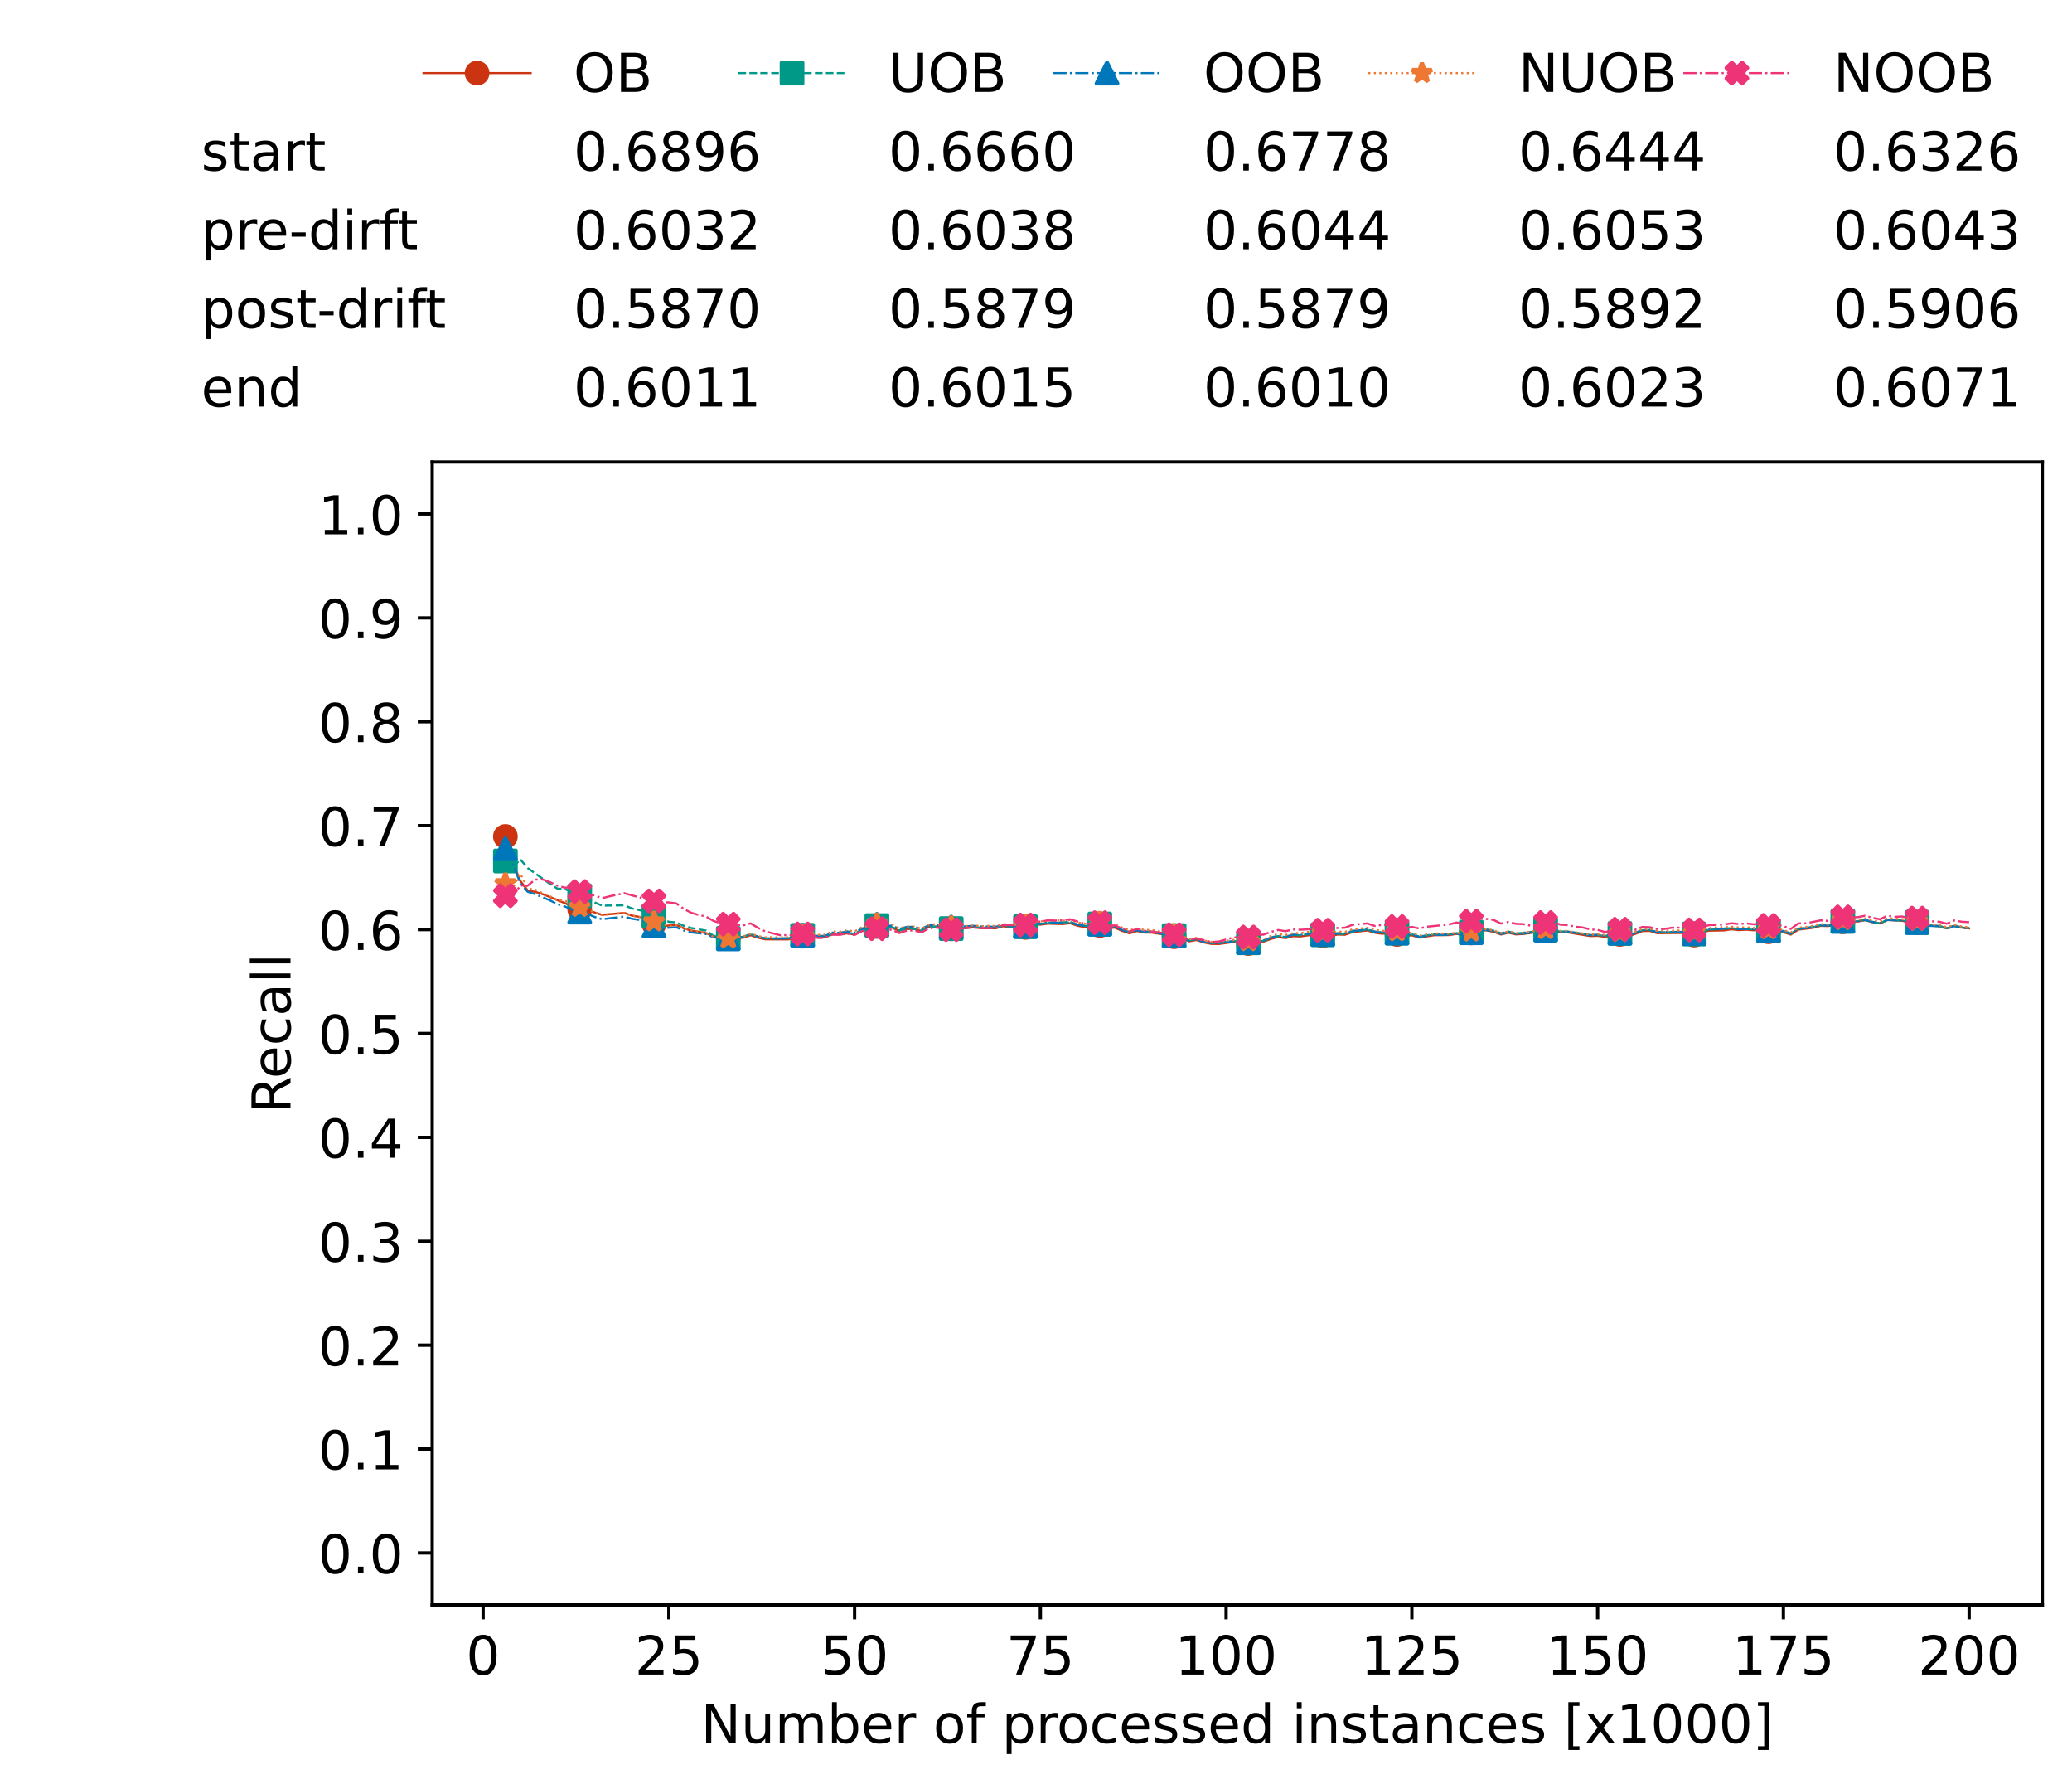 <?xml version="1.0" encoding="utf-8" standalone="no"?>
<!DOCTYPE svg PUBLIC "-//W3C//DTD SVG 1.1//EN"
  "http://www.w3.org/Graphics/SVG/1.1/DTD/svg11.dtd">
<!-- Created with matplotlib (https://matplotlib.org/) -->
<svg height="432.615pt" version="1.1" viewBox="0 0 502.65 432.615" width="502.65pt" xmlns="http://www.w3.org/2000/svg" xmlns:xlink="http://www.w3.org/1999/xlink">
 <defs>
  <style type="text/css">*{stroke-linecap:butt;stroke-linejoin:round;}</style>
 </defs>
 <g id="figure_1">
  <g id="patch_1">
   <path d="M 0 432.615 
L 502.65 432.615 
L 502.65 0 
L 0 0 
z
" style="fill:#ffffff;"/>
  </g>
  <g id="axes_1">
   <g id="patch_2">
    <path d="M 104.85 389.252 
L 495.45 389.252 
L 495.45 112.052 
L 104.85 112.052 
z
" style="fill:#ffffff;"/>
   </g>
   <g id="matplotlib.axis_1">
    <g id="xtick_1">
     <g id="line2d_1">
      <defs>
       <path d="M 0 0 
L 0 3.5 
" id="mb2ea1f3f4c" style="stroke:#000000;stroke-width:0.8;"/>
      </defs>
      <g>
       <use style="stroke:#000000;stroke-width:0.8;" x="117.197" xlink:href="#mb2ea1f3f4c" y="389.252"/>
      </g>
     </g>
     <g id="text_1">
      <!-- 0 -->
      <g transform="translate(113.061 406.13)scale(0.13 -0.13)">
       <defs>
        <path d="M 31.781 66.406 
Q 24.172 66.406 20.328 58.906 
Q 16.5 51.422 16.5 36.375 
Q 16.5 21.391 20.328 13.891 
Q 24.172 6.391 31.781 6.391 
Q 39.453 6.391 43.281 13.891 
Q 47.125 21.391 47.125 36.375 
Q 47.125 51.422 43.281 58.906 
Q 39.453 66.406 31.781 66.406 
z
M 31.781 74.219 
Q 44.047 74.219 50.516 64.516 
Q 56.984 54.828 56.984 36.375 
Q 56.984 17.969 50.516 8.266 
Q 44.047 -1.422 31.781 -1.422 
Q 19.531 -1.422 13.062 8.266 
Q 6.594 17.969 6.594 36.375 
Q 6.594 54.828 13.062 64.516 
Q 19.531 74.219 31.781 74.219 
z
" id="DejaVuSans-48"/>
       </defs>
       <use xlink:href="#DejaVuSans-48"/>
      </g>
     </g>
    </g>
    <g id="xtick_2">
     <g id="line2d_2">
      <g>
       <use style="stroke:#000000;stroke-width:0.8;" x="162.259" xlink:href="#mb2ea1f3f4c" y="389.252"/>
      </g>
     </g>
     <g id="text_2">
      <!-- 25 -->
      <g transform="translate(153.988 406.13)scale(0.13 -0.13)">
       <defs>
        <path d="M 19.188 8.297 
L 53.609 8.297 
L 53.609 0 
L 7.328 0 
L 7.328 8.297 
Q 12.938 14.109 22.625 23.891 
Q 32.328 33.688 34.812 36.531 
Q 39.547 41.844 41.422 45.531 
Q 43.312 49.219 43.312 52.781 
Q 43.312 58.594 39.234 62.25 
Q 35.156 65.922 28.609 65.922 
Q 23.969 65.922 18.812 64.312 
Q 13.672 62.703 7.812 59.422 
L 7.812 69.391 
Q 13.766 71.781 18.938 73 
Q 24.125 74.219 28.422 74.219 
Q 39.75 74.219 46.484 68.547 
Q 53.219 62.891 53.219 53.422 
Q 53.219 48.922 51.531 44.891 
Q 49.859 40.875 45.406 35.406 
Q 44.188 33.984 37.641 27.219 
Q 31.109 20.453 19.188 8.297 
z
" id="DejaVuSans-50"/>
        <path d="M 10.797 72.906 
L 49.516 72.906 
L 49.516 64.594 
L 19.828 64.594 
L 19.828 46.734 
Q 21.969 47.469 24.109 47.828 
Q 26.266 48.188 28.422 48.188 
Q 40.625 48.188 47.75 41.5 
Q 54.891 34.812 54.891 23.391 
Q 54.891 11.625 47.562 5.094 
Q 40.234 -1.422 26.906 -1.422 
Q 22.312 -1.422 17.547 -0.641 
Q 12.797 0.141 7.719 1.703 
L 7.719 11.625 
Q 12.109 9.234 16.797 8.062 
Q 21.484 6.891 26.703 6.891 
Q 35.156 6.891 40.078 11.328 
Q 45.016 15.766 45.016 23.391 
Q 45.016 31 40.078 35.438 
Q 35.156 39.891 26.703 39.891 
Q 22.75 39.891 18.812 39.016 
Q 14.891 38.141 10.797 36.281 
z
" id="DejaVuSans-53"/>
       </defs>
       <use xlink:href="#DejaVuSans-50"/>
       <use x="63.623" xlink:href="#DejaVuSans-53"/>
      </g>
     </g>
    </g>
    <g id="xtick_3">
     <g id="line2d_3">
      <g>
       <use style="stroke:#000000;stroke-width:0.8;" x="207.322" xlink:href="#mb2ea1f3f4c" y="389.252"/>
      </g>
     </g>
     <g id="text_3">
      <!-- 50 -->
      <g transform="translate(199.05 406.13)scale(0.13 -0.13)">
       <use xlink:href="#DejaVuSans-53"/>
       <use x="63.623" xlink:href="#DejaVuSans-48"/>
      </g>
     </g>
    </g>
    <g id="xtick_4">
     <g id="line2d_4">
      <g>
       <use style="stroke:#000000;stroke-width:0.8;" x="252.384" xlink:href="#mb2ea1f3f4c" y="389.252"/>
      </g>
     </g>
     <g id="text_4">
      <!-- 75 -->
      <g transform="translate(244.113 406.13)scale(0.13 -0.13)">
       <defs>
        <path d="M 8.203 72.906 
L 55.078 72.906 
L 55.078 68.703 
L 28.609 0 
L 18.312 0 
L 43.219 64.594 
L 8.203 64.594 
z
" id="DejaVuSans-55"/>
       </defs>
       <use xlink:href="#DejaVuSans-55"/>
       <use x="63.623" xlink:href="#DejaVuSans-53"/>
      </g>
     </g>
    </g>
    <g id="xtick_5">
     <g id="line2d_5">
      <g>
       <use style="stroke:#000000;stroke-width:0.8;" x="297.446" xlink:href="#mb2ea1f3f4c" y="389.252"/>
      </g>
     </g>
     <g id="text_5">
      <!-- 100 -->
      <g transform="translate(285.039 406.13)scale(0.13 -0.13)">
       <defs>
        <path d="M 12.406 8.297 
L 28.516 8.297 
L 28.516 63.922 
L 10.984 60.406 
L 10.984 69.391 
L 28.422 72.906 
L 38.281 72.906 
L 38.281 8.297 
L 54.391 8.297 
L 54.391 0 
L 12.406 0 
z
" id="DejaVuSans-49"/>
       </defs>
       <use xlink:href="#DejaVuSans-49"/>
       <use x="63.623" xlink:href="#DejaVuSans-48"/>
       <use x="127.246" xlink:href="#DejaVuSans-48"/>
      </g>
     </g>
    </g>
    <g id="xtick_6">
     <g id="line2d_6">
      <g>
       <use style="stroke:#000000;stroke-width:0.8;" x="342.509" xlink:href="#mb2ea1f3f4c" y="389.252"/>
      </g>
     </g>
     <g id="text_6">
      <!-- 125 -->
      <g transform="translate(330.102 406.13)scale(0.13 -0.13)">
       <use xlink:href="#DejaVuSans-49"/>
       <use x="63.623" xlink:href="#DejaVuSans-50"/>
       <use x="127.246" xlink:href="#DejaVuSans-53"/>
      </g>
     </g>
    </g>
    <g id="xtick_7">
     <g id="line2d_7">
      <g>
       <use style="stroke:#000000;stroke-width:0.8;" x="387.571" xlink:href="#mb2ea1f3f4c" y="389.252"/>
      </g>
     </g>
     <g id="text_7">
      <!-- 150 -->
      <g transform="translate(375.164 406.13)scale(0.13 -0.13)">
       <use xlink:href="#DejaVuSans-49"/>
       <use x="63.623" xlink:href="#DejaVuSans-53"/>
       <use x="127.246" xlink:href="#DejaVuSans-48"/>
      </g>
     </g>
    </g>
    <g id="xtick_8">
     <g id="line2d_8">
      <g>
       <use style="stroke:#000000;stroke-width:0.8;" x="432.633" xlink:href="#mb2ea1f3f4c" y="389.252"/>
      </g>
     </g>
     <g id="text_8">
      <!-- 175 -->
      <g transform="translate(420.226 406.13)scale(0.13 -0.13)">
       <use xlink:href="#DejaVuSans-49"/>
       <use x="63.623" xlink:href="#DejaVuSans-55"/>
       <use x="127.246" xlink:href="#DejaVuSans-53"/>
      </g>
     </g>
    </g>
    <g id="xtick_9">
     <g id="line2d_9">
      <g>
       <use style="stroke:#000000;stroke-width:0.8;" x="477.695" xlink:href="#mb2ea1f3f4c" y="389.252"/>
      </g>
     </g>
     <g id="text_9">
      <!-- 200 -->
      <g transform="translate(465.289 406.13)scale(0.13 -0.13)">
       <use xlink:href="#DejaVuSans-50"/>
       <use x="63.623" xlink:href="#DejaVuSans-48"/>
       <use x="127.246" xlink:href="#DejaVuSans-48"/>
      </g>
     </g>
    </g>
    <g id="text_10">
     <!-- Number of processed instances [x1000] -->
     <g transform="translate(170.025 422.711)scale(0.13 -0.13)">
      <defs>
       <path d="M 9.812 72.906 
L 23.094 72.906 
L 55.422 11.922 
L 55.422 72.906 
L 64.984 72.906 
L 64.984 0 
L 51.703 0 
L 19.391 60.984 
L 19.391 0 
L 9.812 0 
z
" id="DejaVuSans-78"/>
       <path d="M 8.5 21.578 
L 8.5 54.688 
L 17.484 54.688 
L 17.484 21.922 
Q 17.484 14.156 20.5 10.266 
Q 23.531 6.391 29.594 6.391 
Q 36.859 6.391 41.078 11.031 
Q 45.312 15.672 45.312 23.688 
L 45.312 54.688 
L 54.297 54.688 
L 54.297 0 
L 45.312 0 
L 45.312 8.406 
Q 42.047 3.422 37.719 1 
Q 33.406 -1.422 27.688 -1.422 
Q 18.266 -1.422 13.375 4.438 
Q 8.5 10.297 8.5 21.578 
z
M 31.109 56 
z
" id="DejaVuSans-117"/>
       <path d="M 52 44.188 
Q 55.375 50.25 60.062 53.125 
Q 64.75 56 71.094 56 
Q 79.641 56 84.281 50.016 
Q 88.922 44.047 88.922 33.016 
L 88.922 0 
L 79.891 0 
L 79.891 32.719 
Q 79.891 40.578 77.094 44.375 
Q 74.312 48.188 68.609 48.188 
Q 61.625 48.188 57.562 43.547 
Q 53.516 38.922 53.516 30.906 
L 53.516 0 
L 44.484 0 
L 44.484 32.719 
Q 44.484 40.625 41.703 44.406 
Q 38.922 48.188 33.109 48.188 
Q 26.219 48.188 22.156 43.531 
Q 18.109 38.875 18.109 30.906 
L 18.109 0 
L 9.078 0 
L 9.078 54.688 
L 18.109 54.688 
L 18.109 46.188 
Q 21.188 51.219 25.484 53.609 
Q 29.781 56 35.688 56 
Q 41.656 56 45.828 52.969 
Q 50 49.953 52 44.188 
z
" id="DejaVuSans-109"/>
       <path d="M 48.688 27.297 
Q 48.688 37.203 44.609 42.844 
Q 40.531 48.484 33.406 48.484 
Q 26.266 48.484 22.188 42.844 
Q 18.109 37.203 18.109 27.297 
Q 18.109 17.391 22.188 11.75 
Q 26.266 6.109 33.406 6.109 
Q 40.531 6.109 44.609 11.75 
Q 48.688 17.391 48.688 27.297 
z
M 18.109 46.391 
Q 20.953 51.266 25.266 53.625 
Q 29.594 56 35.594 56 
Q 45.562 56 51.781 48.094 
Q 58.016 40.188 58.016 27.297 
Q 58.016 14.406 51.781 6.484 
Q 45.562 -1.422 35.594 -1.422 
Q 29.594 -1.422 25.266 0.953 
Q 20.953 3.328 18.109 8.203 
L 18.109 0 
L 9.078 0 
L 9.078 75.984 
L 18.109 75.984 
z
" id="DejaVuSans-98"/>
       <path d="M 56.203 29.594 
L 56.203 25.203 
L 14.891 25.203 
Q 15.484 15.922 20.484 11.062 
Q 25.484 6.203 34.422 6.203 
Q 39.594 6.203 44.453 7.469 
Q 49.312 8.734 54.109 11.281 
L 54.109 2.781 
Q 49.266 0.734 44.188 -0.344 
Q 39.109 -1.422 33.891 -1.422 
Q 20.797 -1.422 13.156 6.188 
Q 5.516 13.812 5.516 26.812 
Q 5.516 40.234 12.766 48.109 
Q 20.016 56 32.328 56 
Q 43.359 56 49.781 48.891 
Q 56.203 41.797 56.203 29.594 
z
M 47.219 32.234 
Q 47.125 39.594 43.094 43.984 
Q 39.062 48.391 32.422 48.391 
Q 24.906 48.391 20.391 44.141 
Q 15.875 39.891 15.188 32.172 
z
" id="DejaVuSans-101"/>
       <path d="M 41.109 46.297 
Q 39.594 47.172 37.812 47.578 
Q 36.031 48 33.891 48 
Q 26.266 48 22.188 43.047 
Q 18.109 38.094 18.109 28.812 
L 18.109 0 
L 9.078 0 
L 9.078 54.688 
L 18.109 54.688 
L 18.109 46.188 
Q 20.953 51.172 25.484 53.578 
Q 30.031 56 36.531 56 
Q 37.453 56 38.578 55.875 
Q 39.703 55.766 41.062 55.516 
z
" id="DejaVuSans-114"/>
       <path id="DejaVuSans-32"/>
       <path d="M 30.609 48.391 
Q 23.391 48.391 19.188 42.75 
Q 14.984 37.109 14.984 27.297 
Q 14.984 17.484 19.156 11.844 
Q 23.344 6.203 30.609 6.203 
Q 37.797 6.203 41.984 11.859 
Q 46.188 17.531 46.188 27.297 
Q 46.188 37.016 41.984 42.703 
Q 37.797 48.391 30.609 48.391 
z
M 30.609 56 
Q 42.328 56 49.016 48.375 
Q 55.719 40.766 55.719 27.297 
Q 55.719 13.875 49.016 6.219 
Q 42.328 -1.422 30.609 -1.422 
Q 18.844 -1.422 12.172 6.219 
Q 5.516 13.875 5.516 27.297 
Q 5.516 40.766 12.172 48.375 
Q 18.844 56 30.609 56 
z
" id="DejaVuSans-111"/>
       <path d="M 37.109 75.984 
L 37.109 68.5 
L 28.516 68.5 
Q 23.688 68.5 21.797 66.547 
Q 19.922 64.594 19.922 59.516 
L 19.922 54.688 
L 34.719 54.688 
L 34.719 47.703 
L 19.922 47.703 
L 19.922 0 
L 10.891 0 
L 10.891 47.703 
L 2.297 47.703 
L 2.297 54.688 
L 10.891 54.688 
L 10.891 58.5 
Q 10.891 67.625 15.141 71.797 
Q 19.391 75.984 28.609 75.984 
z
" id="DejaVuSans-102"/>
       <path d="M 18.109 8.203 
L 18.109 -20.797 
L 9.078 -20.797 
L 9.078 54.688 
L 18.109 54.688 
L 18.109 46.391 
Q 20.953 51.266 25.266 53.625 
Q 29.594 56 35.594 56 
Q 45.562 56 51.781 48.094 
Q 58.016 40.188 58.016 27.297 
Q 58.016 14.406 51.781 6.484 
Q 45.562 -1.422 35.594 -1.422 
Q 29.594 -1.422 25.266 0.953 
Q 20.953 3.328 18.109 8.203 
z
M 48.688 27.297 
Q 48.688 37.203 44.609 42.844 
Q 40.531 48.484 33.406 48.484 
Q 26.266 48.484 22.188 42.844 
Q 18.109 37.203 18.109 27.297 
Q 18.109 17.391 22.188 11.75 
Q 26.266 6.109 33.406 6.109 
Q 40.531 6.109 44.609 11.75 
Q 48.688 17.391 48.688 27.297 
z
" id="DejaVuSans-112"/>
       <path d="M 48.781 52.594 
L 48.781 44.188 
Q 44.969 46.297 41.141 47.344 
Q 37.312 48.391 33.406 48.391 
Q 24.656 48.391 19.812 42.844 
Q 14.984 37.312 14.984 27.297 
Q 14.984 17.281 19.812 11.734 
Q 24.656 6.203 33.406 6.203 
Q 37.312 6.203 41.141 7.25 
Q 44.969 8.297 48.781 10.406 
L 48.781 2.094 
Q 45.016 0.344 40.984 -0.531 
Q 36.969 -1.422 32.422 -1.422 
Q 20.062 -1.422 12.781 6.344 
Q 5.516 14.109 5.516 27.297 
Q 5.516 40.672 12.859 48.328 
Q 20.219 56 33.016 56 
Q 37.156 56 41.109 55.141 
Q 45.062 54.297 48.781 52.594 
z
" id="DejaVuSans-99"/>
       <path d="M 44.281 53.078 
L 44.281 44.578 
Q 40.484 46.531 36.375 47.5 
Q 32.281 48.484 27.875 48.484 
Q 21.188 48.484 17.844 46.438 
Q 14.5 44.391 14.5 40.281 
Q 14.5 37.156 16.891 35.375 
Q 19.281 33.594 26.516 31.984 
L 29.594 31.297 
Q 39.156 29.25 43.188 25.516 
Q 47.219 21.781 47.219 15.094 
Q 47.219 7.469 41.188 3.016 
Q 35.156 -1.422 24.609 -1.422 
Q 20.219 -1.422 15.453 -0.562 
Q 10.688 0.297 5.422 2 
L 5.422 11.281 
Q 10.406 8.688 15.234 7.391 
Q 20.062 6.109 24.812 6.109 
Q 31.156 6.109 34.562 8.281 
Q 37.984 10.453 37.984 14.406 
Q 37.984 18.062 35.516 20.016 
Q 33.062 21.969 24.703 23.781 
L 21.578 24.516 
Q 13.234 26.266 9.516 29.906 
Q 5.812 33.547 5.812 39.891 
Q 5.812 47.609 11.281 51.797 
Q 16.75 56 26.812 56 
Q 31.781 56 36.172 55.266 
Q 40.578 54.547 44.281 53.078 
z
" id="DejaVuSans-115"/>
       <path d="M 45.406 46.391 
L 45.406 75.984 
L 54.391 75.984 
L 54.391 0 
L 45.406 0 
L 45.406 8.203 
Q 42.578 3.328 38.25 0.953 
Q 33.938 -1.422 27.875 -1.422 
Q 17.969 -1.422 11.734 6.484 
Q 5.516 14.406 5.516 27.297 
Q 5.516 40.188 11.734 48.094 
Q 17.969 56 27.875 56 
Q 33.938 56 38.25 53.625 
Q 42.578 51.266 45.406 46.391 
z
M 14.797 27.297 
Q 14.797 17.391 18.875 11.75 
Q 22.953 6.109 30.078 6.109 
Q 37.203 6.109 41.297 11.75 
Q 45.406 17.391 45.406 27.297 
Q 45.406 37.203 41.297 42.844 
Q 37.203 48.484 30.078 48.484 
Q 22.953 48.484 18.875 42.844 
Q 14.797 37.203 14.797 27.297 
z
" id="DejaVuSans-100"/>
       <path d="M 9.422 54.688 
L 18.406 54.688 
L 18.406 0 
L 9.422 0 
z
M 9.422 75.984 
L 18.406 75.984 
L 18.406 64.594 
L 9.422 64.594 
z
" id="DejaVuSans-105"/>
       <path d="M 54.891 33.016 
L 54.891 0 
L 45.906 0 
L 45.906 32.719 
Q 45.906 40.484 42.875 44.328 
Q 39.844 48.188 33.797 48.188 
Q 26.516 48.188 22.312 43.547 
Q 18.109 38.922 18.109 30.906 
L 18.109 0 
L 9.078 0 
L 9.078 54.688 
L 18.109 54.688 
L 18.109 46.188 
Q 21.344 51.125 25.703 53.562 
Q 30.078 56 35.797 56 
Q 45.219 56 50.047 50.172 
Q 54.891 44.344 54.891 33.016 
z
" id="DejaVuSans-110"/>
       <path d="M 18.312 70.219 
L 18.312 54.688 
L 36.812 54.688 
L 36.812 47.703 
L 18.312 47.703 
L 18.312 18.016 
Q 18.312 11.328 20.141 9.422 
Q 21.969 7.516 27.594 7.516 
L 36.812 7.516 
L 36.812 0 
L 27.594 0 
Q 17.188 0 13.234 3.875 
Q 9.281 7.766 9.281 18.016 
L 9.281 47.703 
L 2.688 47.703 
L 2.688 54.688 
L 9.281 54.688 
L 9.281 70.219 
z
" id="DejaVuSans-116"/>
       <path d="M 34.281 27.484 
Q 23.391 27.484 19.188 25 
Q 14.984 22.516 14.984 16.5 
Q 14.984 11.719 18.141 8.906 
Q 21.297 6.109 26.703 6.109 
Q 34.188 6.109 38.703 11.406 
Q 43.219 16.703 43.219 25.484 
L 43.219 27.484 
z
M 52.203 31.203 
L 52.203 0 
L 43.219 0 
L 43.219 8.297 
Q 40.141 3.328 35.547 0.953 
Q 30.953 -1.422 24.312 -1.422 
Q 15.922 -1.422 10.953 3.297 
Q 6 8.016 6 15.922 
Q 6 25.141 12.172 29.828 
Q 18.359 34.516 30.609 34.516 
L 43.219 34.516 
L 43.219 35.406 
Q 43.219 41.609 39.141 45 
Q 35.062 48.391 27.688 48.391 
Q 23 48.391 18.547 47.266 
Q 14.109 46.141 10.016 43.891 
L 10.016 52.203 
Q 14.938 54.109 19.578 55.047 
Q 24.219 56 28.609 56 
Q 40.484 56 46.344 49.844 
Q 52.203 43.703 52.203 31.203 
z
" id="DejaVuSans-97"/>
       <path d="M 8.594 75.984 
L 29.297 75.984 
L 29.297 69 
L 17.578 69 
L 17.578 -6.203 
L 29.297 -6.203 
L 29.297 -13.188 
L 8.594 -13.188 
z
" id="DejaVuSans-91"/>
       <path d="M 54.891 54.688 
L 35.109 28.078 
L 55.906 0 
L 45.312 0 
L 29.391 21.484 
L 13.484 0 
L 2.875 0 
L 24.125 28.609 
L 4.688 54.688 
L 15.281 54.688 
L 29.781 35.203 
L 44.281 54.688 
z
" id="DejaVuSans-120"/>
       <path d="M 30.422 75.984 
L 30.422 -13.188 
L 9.719 -13.188 
L 9.719 -6.203 
L 21.391 -6.203 
L 21.391 69 
L 9.719 69 
L 9.719 75.984 
z
" id="DejaVuSans-93"/>
      </defs>
      <use xlink:href="#DejaVuSans-78"/>
      <use x="74.805" xlink:href="#DejaVuSans-117"/>
      <use x="138.184" xlink:href="#DejaVuSans-109"/>
      <use x="235.596" xlink:href="#DejaVuSans-98"/>
      <use x="299.072" xlink:href="#DejaVuSans-101"/>
      <use x="360.596" xlink:href="#DejaVuSans-114"/>
      <use x="401.709" xlink:href="#DejaVuSans-32"/>
      <use x="433.496" xlink:href="#DejaVuSans-111"/>
      <use x="494.678" xlink:href="#DejaVuSans-102"/>
      <use x="529.883" xlink:href="#DejaVuSans-32"/>
      <use x="561.67" xlink:href="#DejaVuSans-112"/>
      <use x="625.146" xlink:href="#DejaVuSans-114"/>
      <use x="664.01" xlink:href="#DejaVuSans-111"/>
      <use x="725.191" xlink:href="#DejaVuSans-99"/>
      <use x="780.172" xlink:href="#DejaVuSans-101"/>
      <use x="841.695" xlink:href="#DejaVuSans-115"/>
      <use x="893.795" xlink:href="#DejaVuSans-115"/>
      <use x="945.895" xlink:href="#DejaVuSans-101"/>
      <use x="1007.418" xlink:href="#DejaVuSans-100"/>
      <use x="1070.895" xlink:href="#DejaVuSans-32"/>
      <use x="1102.682" xlink:href="#DejaVuSans-105"/>
      <use x="1130.465" xlink:href="#DejaVuSans-110"/>
      <use x="1193.844" xlink:href="#DejaVuSans-115"/>
      <use x="1245.943" xlink:href="#DejaVuSans-116"/>
      <use x="1285.152" xlink:href="#DejaVuSans-97"/>
      <use x="1346.432" xlink:href="#DejaVuSans-110"/>
      <use x="1409.811" xlink:href="#DejaVuSans-99"/>
      <use x="1464.791" xlink:href="#DejaVuSans-101"/>
      <use x="1526.314" xlink:href="#DejaVuSans-115"/>
      <use x="1578.414" xlink:href="#DejaVuSans-32"/>
      <use x="1610.201" xlink:href="#DejaVuSans-91"/>
      <use x="1649.215" xlink:href="#DejaVuSans-120"/>
      <use x="1708.395" xlink:href="#DejaVuSans-49"/>
      <use x="1772.018" xlink:href="#DejaVuSans-48"/>
      <use x="1835.641" xlink:href="#DejaVuSans-48"/>
      <use x="1899.264" xlink:href="#DejaVuSans-48"/>
      <use x="1962.887" xlink:href="#DejaVuSans-93"/>
     </g>
    </g>
   </g>
   <g id="matplotlib.axis_2">
    <g id="ytick_1">
     <g id="line2d_10">
      <defs>
       <path d="M 0 0 
L -3.5 0 
" id="me1cb501aab" style="stroke:#000000;stroke-width:0.8;"/>
      </defs>
      <g>
       <use style="stroke:#000000;stroke-width:0.8;" x="104.85" xlink:href="#me1cb501aab" y="376.652"/>
      </g>
     </g>
     <g id="text_11">
      <!-- 0.0 -->
      <g transform="translate(77.176 381.591)scale(0.13 -0.13)">
       <defs>
        <path d="M 10.688 12.406 
L 21 12.406 
L 21 0 
L 10.688 0 
z
" id="DejaVuSans-46"/>
       </defs>
       <use xlink:href="#DejaVuSans-48"/>
       <use x="63.623" xlink:href="#DejaVuSans-46"/>
       <use x="95.41" xlink:href="#DejaVuSans-48"/>
      </g>
     </g>
    </g>
    <g id="ytick_2">
     <g id="line2d_11">
      <g>
       <use style="stroke:#000000;stroke-width:0.8;" x="104.85" xlink:href="#me1cb501aab" y="351.452"/>
      </g>
     </g>
     <g id="text_12">
      <!-- 0.1 -->
      <g transform="translate(77.176 356.391)scale(0.13 -0.13)">
       <use xlink:href="#DejaVuSans-48"/>
       <use x="63.623" xlink:href="#DejaVuSans-46"/>
       <use x="95.41" xlink:href="#DejaVuSans-49"/>
      </g>
     </g>
    </g>
    <g id="ytick_3">
     <g id="line2d_12">
      <g>
       <use style="stroke:#000000;stroke-width:0.8;" x="104.85" xlink:href="#me1cb501aab" y="326.252"/>
      </g>
     </g>
     <g id="text_13">
      <!-- 0.2 -->
      <g transform="translate(77.176 331.191)scale(0.13 -0.13)">
       <use xlink:href="#DejaVuSans-48"/>
       <use x="63.623" xlink:href="#DejaVuSans-46"/>
       <use x="95.41" xlink:href="#DejaVuSans-50"/>
      </g>
     </g>
    </g>
    <g id="ytick_4">
     <g id="line2d_13">
      <g>
       <use style="stroke:#000000;stroke-width:0.8;" x="104.85" xlink:href="#me1cb501aab" y="301.052"/>
      </g>
     </g>
     <g id="text_14">
      <!-- 0.3 -->
      <g transform="translate(77.176 305.991)scale(0.13 -0.13)">
       <defs>
        <path d="M 40.578 39.312 
Q 47.656 37.797 51.625 33 
Q 55.609 28.219 55.609 21.188 
Q 55.609 10.406 48.188 4.484 
Q 40.766 -1.422 27.094 -1.422 
Q 22.516 -1.422 17.656 -0.516 
Q 12.797 0.391 7.625 2.203 
L 7.625 11.719 
Q 11.719 9.328 16.594 8.109 
Q 21.484 6.891 26.812 6.891 
Q 36.078 6.891 40.938 10.547 
Q 45.797 14.203 45.797 21.188 
Q 45.797 27.641 41.281 31.266 
Q 36.766 34.906 28.719 34.906 
L 20.219 34.906 
L 20.219 43.016 
L 29.109 43.016 
Q 36.375 43.016 40.234 45.922 
Q 44.094 48.828 44.094 54.297 
Q 44.094 59.906 40.109 62.906 
Q 36.141 65.922 28.719 65.922 
Q 24.656 65.922 20.016 65.031 
Q 15.375 64.156 9.812 62.312 
L 9.812 71.094 
Q 15.438 72.656 20.344 73.438 
Q 25.25 74.219 29.594 74.219 
Q 40.828 74.219 47.359 69.109 
Q 53.906 64.016 53.906 55.328 
Q 53.906 49.266 50.438 45.094 
Q 46.969 40.922 40.578 39.312 
z
" id="DejaVuSans-51"/>
       </defs>
       <use xlink:href="#DejaVuSans-48"/>
       <use x="63.623" xlink:href="#DejaVuSans-46"/>
       <use x="95.41" xlink:href="#DejaVuSans-51"/>
      </g>
     </g>
    </g>
    <g id="ytick_5">
     <g id="line2d_14">
      <g>
       <use style="stroke:#000000;stroke-width:0.8;" x="104.85" xlink:href="#me1cb501aab" y="275.852"/>
      </g>
     </g>
     <g id="text_15">
      <!-- 0.4 -->
      <g transform="translate(77.176 280.791)scale(0.13 -0.13)">
       <defs>
        <path d="M 37.797 64.312 
L 12.891 25.391 
L 37.797 25.391 
z
M 35.203 72.906 
L 47.609 72.906 
L 47.609 25.391 
L 58.016 25.391 
L 58.016 17.188 
L 47.609 17.188 
L 47.609 0 
L 37.797 0 
L 37.797 17.188 
L 4.891 17.188 
L 4.891 26.703 
z
" id="DejaVuSans-52"/>
       </defs>
       <use xlink:href="#DejaVuSans-48"/>
       <use x="63.623" xlink:href="#DejaVuSans-46"/>
       <use x="95.41" xlink:href="#DejaVuSans-52"/>
      </g>
     </g>
    </g>
    <g id="ytick_6">
     <g id="line2d_15">
      <g>
       <use style="stroke:#000000;stroke-width:0.8;" x="104.85" xlink:href="#me1cb501aab" y="250.652"/>
      </g>
     </g>
     <g id="text_16">
      <!-- 0.5 -->
      <g transform="translate(77.176 255.591)scale(0.13 -0.13)">
       <use xlink:href="#DejaVuSans-48"/>
       <use x="63.623" xlink:href="#DejaVuSans-46"/>
       <use x="95.41" xlink:href="#DejaVuSans-53"/>
      </g>
     </g>
    </g>
    <g id="ytick_7">
     <g id="line2d_16">
      <g>
       <use style="stroke:#000000;stroke-width:0.8;" x="104.85" xlink:href="#me1cb501aab" y="225.452"/>
      </g>
     </g>
     <g id="text_17">
      <!-- 0.6 -->
      <g transform="translate(77.176 230.391)scale(0.13 -0.13)">
       <defs>
        <path d="M 33.016 40.375 
Q 26.375 40.375 22.484 35.828 
Q 18.609 31.297 18.609 23.391 
Q 18.609 15.531 22.484 10.953 
Q 26.375 6.391 33.016 6.391 
Q 39.656 6.391 43.531 10.953 
Q 47.406 15.531 47.406 23.391 
Q 47.406 31.297 43.531 35.828 
Q 39.656 40.375 33.016 40.375 
z
M 52.594 71.297 
L 52.594 62.312 
Q 48.875 64.062 45.094 64.984 
Q 41.312 65.922 37.594 65.922 
Q 27.828 65.922 22.672 59.328 
Q 17.531 52.734 16.797 39.406 
Q 19.672 43.656 24.016 45.922 
Q 28.375 48.188 33.594 48.188 
Q 44.578 48.188 50.953 41.516 
Q 57.328 34.859 57.328 23.391 
Q 57.328 12.156 50.688 5.359 
Q 44.047 -1.422 33.016 -1.422 
Q 20.359 -1.422 13.672 8.266 
Q 6.984 17.969 6.984 36.375 
Q 6.984 53.656 15.188 63.938 
Q 23.391 74.219 37.203 74.219 
Q 40.922 74.219 44.703 73.484 
Q 48.484 72.75 52.594 71.297 
z
" id="DejaVuSans-54"/>
       </defs>
       <use xlink:href="#DejaVuSans-48"/>
       <use x="63.623" xlink:href="#DejaVuSans-46"/>
       <use x="95.41" xlink:href="#DejaVuSans-54"/>
      </g>
     </g>
    </g>
    <g id="ytick_8">
     <g id="line2d_17">
      <g>
       <use style="stroke:#000000;stroke-width:0.8;" x="104.85" xlink:href="#me1cb501aab" y="200.252"/>
      </g>
     </g>
     <g id="text_18">
      <!-- 0.7 -->
      <g transform="translate(77.176 205.191)scale(0.13 -0.13)">
       <use xlink:href="#DejaVuSans-48"/>
       <use x="63.623" xlink:href="#DejaVuSans-46"/>
       <use x="95.41" xlink:href="#DejaVuSans-55"/>
      </g>
     </g>
    </g>
    <g id="ytick_9">
     <g id="line2d_18">
      <g>
       <use style="stroke:#000000;stroke-width:0.8;" x="104.85" xlink:href="#me1cb501aab" y="175.052"/>
      </g>
     </g>
     <g id="text_19">
      <!-- 0.8 -->
      <g transform="translate(77.176 179.991)scale(0.13 -0.13)">
       <defs>
        <path d="M 31.781 34.625 
Q 24.75 34.625 20.719 30.859 
Q 16.703 27.094 16.703 20.516 
Q 16.703 13.922 20.719 10.156 
Q 24.75 6.391 31.781 6.391 
Q 38.812 6.391 42.859 10.172 
Q 46.922 13.969 46.922 20.516 
Q 46.922 27.094 42.891 30.859 
Q 38.875 34.625 31.781 34.625 
z
M 21.922 38.812 
Q 15.578 40.375 12.031 44.719 
Q 8.5 49.078 8.5 55.328 
Q 8.5 64.062 14.719 69.141 
Q 20.953 74.219 31.781 74.219 
Q 42.672 74.219 48.875 69.141 
Q 55.078 64.062 55.078 55.328 
Q 55.078 49.078 51.531 44.719 
Q 48 40.375 41.703 38.812 
Q 48.828 37.156 52.797 32.312 
Q 56.781 27.484 56.781 20.516 
Q 56.781 9.906 50.312 4.234 
Q 43.844 -1.422 31.781 -1.422 
Q 19.734 -1.422 13.25 4.234 
Q 6.781 9.906 6.781 20.516 
Q 6.781 27.484 10.781 32.312 
Q 14.797 37.156 21.922 38.812 
z
M 18.312 54.391 
Q 18.312 48.734 21.844 45.562 
Q 25.391 42.391 31.781 42.391 
Q 38.141 42.391 41.719 45.562 
Q 45.312 48.734 45.312 54.391 
Q 45.312 60.062 41.719 63.234 
Q 38.141 66.406 31.781 66.406 
Q 25.391 66.406 21.844 63.234 
Q 18.312 60.062 18.312 54.391 
z
" id="DejaVuSans-56"/>
       </defs>
       <use xlink:href="#DejaVuSans-48"/>
       <use x="63.623" xlink:href="#DejaVuSans-46"/>
       <use x="95.41" xlink:href="#DejaVuSans-56"/>
      </g>
     </g>
    </g>
    <g id="ytick_10">
     <g id="line2d_19">
      <g>
       <use style="stroke:#000000;stroke-width:0.8;" x="104.85" xlink:href="#me1cb501aab" y="149.852"/>
      </g>
     </g>
     <g id="text_20">
      <!-- 0.9 -->
      <g transform="translate(77.176 154.791)scale(0.13 -0.13)">
       <defs>
        <path d="M 10.984 1.516 
L 10.984 10.5 
Q 14.703 8.734 18.5 7.812 
Q 22.312 6.891 25.984 6.891 
Q 35.75 6.891 40.891 13.453 
Q 46.047 20.016 46.781 33.406 
Q 43.953 29.203 39.594 26.953 
Q 35.25 24.703 29.984 24.703 
Q 19.047 24.703 12.672 31.312 
Q 6.297 37.938 6.297 49.422 
Q 6.297 60.641 12.938 67.422 
Q 19.578 74.219 30.609 74.219 
Q 43.266 74.219 49.922 64.516 
Q 56.594 54.828 56.594 36.375 
Q 56.594 19.141 48.406 8.859 
Q 40.234 -1.422 26.422 -1.422 
Q 22.703 -1.422 18.891 -0.688 
Q 15.094 0.047 10.984 1.516 
z
M 30.609 32.422 
Q 37.25 32.422 41.125 36.953 
Q 45.016 41.5 45.016 49.422 
Q 45.016 57.281 41.125 61.844 
Q 37.25 66.406 30.609 66.406 
Q 23.969 66.406 20.094 61.844 
Q 16.219 57.281 16.219 49.422 
Q 16.219 41.5 20.094 36.953 
Q 23.969 32.422 30.609 32.422 
z
" id="DejaVuSans-57"/>
       </defs>
       <use xlink:href="#DejaVuSans-48"/>
       <use x="63.623" xlink:href="#DejaVuSans-46"/>
       <use x="95.41" xlink:href="#DejaVuSans-57"/>
      </g>
     </g>
    </g>
    <g id="ytick_11">
     <g id="line2d_20">
      <g>
       <use style="stroke:#000000;stroke-width:0.8;" x="104.85" xlink:href="#me1cb501aab" y="124.652"/>
      </g>
     </g>
     <g id="text_21">
      <!-- 1.0 -->
      <g transform="translate(77.176 129.591)scale(0.13 -0.13)">
       <use xlink:href="#DejaVuSans-49"/>
       <use x="63.623" xlink:href="#DejaVuSans-46"/>
       <use x="95.41" xlink:href="#DejaVuSans-48"/>
      </g>
     </g>
    </g>
    <g id="text_22">
     <!-- Recall -->
     <g transform="translate(70.472 270.044)rotate(-90)scale(0.13 -0.13)">
      <defs>
       <path d="M 44.391 34.188 
Q 47.562 33.109 50.562 29.594 
Q 53.562 26.078 56.594 19.922 
L 66.609 0 
L 56 0 
L 46.688 18.703 
Q 43.062 26.031 39.672 28.422 
Q 36.281 30.812 30.422 30.812 
L 19.672 30.812 
L 19.672 0 
L 9.812 0 
L 9.812 72.906 
L 32.078 72.906 
Q 44.578 72.906 50.734 67.672 
Q 56.891 62.453 56.891 51.906 
Q 56.891 45.016 53.688 40.469 
Q 50.484 35.938 44.391 34.188 
z
M 19.672 64.797 
L 19.672 38.922 
L 32.078 38.922 
Q 39.203 38.922 42.844 42.219 
Q 46.484 45.516 46.484 51.906 
Q 46.484 58.297 42.844 61.547 
Q 39.203 64.797 32.078 64.797 
z
" id="DejaVuSans-82"/>
       <path d="M 9.422 75.984 
L 18.406 75.984 
L 18.406 0 
L 9.422 0 
z
" id="DejaVuSans-108"/>
      </defs>
      <use xlink:href="#DejaVuSans-82"/>
      <use x="64.982" xlink:href="#DejaVuSans-101"/>
      <use x="126.506" xlink:href="#DejaVuSans-99"/>
      <use x="181.486" xlink:href="#DejaVuSans-97"/>
      <use x="242.766" xlink:href="#DejaVuSans-108"/>
      <use x="270.549" xlink:href="#DejaVuSans-108"/>
     </g>
    </g>
   </g>
   <g id="line2d_21"/>
   <g id="line2d_22"/>
   <g id="line2d_23"/>
   <g id="line2d_24"/>
   <g id="line2d_25"/>
   <g id="line2d_26">
    <path clip-path="url(#pbe66cebbf2)" d="M 122.605 202.876 
L 124.407 209.179 
L 126.21 213.623 
L 128.012 215.972 
L 129.815 216.303 
L 131.617 216.85 
L 137.024 219.029 
L 138.827 219.924 
L 140.629 220.537 
L 142.432 220.724 
L 146.037 221.877 
L 151.444 221.407 
L 153.247 222.044 
L 156.852 222.689 
L 158.654 224.128 
L 160.457 224.729 
L 162.259 224.467 
L 164.062 224.329 
L 165.864 225.137 
L 167.667 225.7 
L 171.272 226.306 
L 173.074 227.147 
L 178.482 227.591 
L 180.284 227.424 
L 182.087 226.828 
L 183.889 227.43 
L 185.692 227.822 
L 191.099 227.836 
L 192.902 227.569 
L 196.507 226.491 
L 198.309 227.34 
L 200.112 227.304 
L 201.914 226.6 
L 203.717 226.658 
L 205.519 226.352 
L 207.322 226.657 
L 209.124 225.607 
L 210.927 225.275 
L 212.729 224.702 
L 214.532 225.133 
L 216.334 224.983 
L 218.137 225.755 
L 219.939 225.309 
L 221.742 225.313 
L 223.544 225.815 
L 225.347 224.831 
L 227.149 224.738 
L 230.754 225.261 
L 232.557 225.275 
L 236.162 224.909 
L 237.964 225.129 
L 241.569 225.141 
L 243.372 224.651 
L 245.174 224.888 
L 248.779 224.918 
L 250.581 224.212 
L 252.384 224.265 
L 254.186 224.015 
L 257.791 224.118 
L 259.594 223.904 
L 261.396 224.527 
L 263.199 224.886 
L 265.001 224.758 
L 266.804 224.455 
L 268.606 225.202 
L 270.409 224.969 
L 272.211 225.776 
L 274.014 226.369 
L 275.816 225.805 
L 277.619 226.177 
L 279.421 226.197 
L 283.026 226.747 
L 284.829 227.174 
L 286.631 227.452 
L 288.434 228.314 
L 290.236 227.99 
L 292.039 228.572 
L 293.841 228.928 
L 295.644 228.964 
L 299.249 228.462 
L 302.854 228.824 
L 304.656 228.364 
L 306.459 228.405 
L 308.261 227.736 
L 310.064 227.269 
L 311.866 227.531 
L 313.669 227.053 
L 315.471 227.131 
L 317.274 226.863 
L 319.076 226.717 
L 322.681 227.077 
L 324.484 226.666 
L 326.286 226.709 
L 328.089 226.074 
L 331.694 225.681 
L 333.496 226.214 
L 335.299 226.476 
L 337.101 226.359 
L 338.904 226.619 
L 340.706 227.028 
L 342.509 226.852 
L 344.311 227.397 
L 347.916 226.831 
L 351.521 226.788 
L 353.324 226.498 
L 355.126 226.819 
L 358.731 225.71 
L 360.533 225.648 
L 362.336 225.989 
L 364.138 226.652 
L 365.941 226.218 
L 367.743 226.625 
L 369.546 226.524 
L 373.151 226.018 
L 374.953 225.623 
L 376.756 225.599 
L 378.558 226.105 
L 380.361 226.138 
L 385.768 227.033 
L 387.571 226.972 
L 389.373 227.226 
L 392.978 226.609 
L 394.781 227.098 
L 396.583 226.555 
L 398.386 225.828 
L 400.188 225.772 
L 401.991 226.328 
L 407.398 226.278 
L 409.201 226.323 
L 411.003 226.781 
L 412.806 226.099 
L 414.608 225.724 
L 418.213 225.661 
L 420.016 225.385 
L 421.818 225.587 
L 423.621 225.487 
L 425.423 225.628 
L 427.226 225.52 
L 429.028 225.975 
L 430.831 225.778 
L 432.633 226.091 
L 434.436 226.667 
L 436.238 225.48 
L 439.843 225.026 
L 441.646 224.552 
L 443.448 224.605 
L 445.251 224.365 
L 447.053 223.55 
L 450.658 223.491 
L 452.461 223.185 
L 454.263 223.667 
L 456.066 223.968 
L 457.868 223.142 
L 461.473 223.316 
L 463.276 223.805 
L 465.078 223.734 
L 466.881 224.434 
L 470.485 224.616 
L 472.288 225.183 
L 474.09 224.56 
L 475.893 224.983 
L 477.695 225.166 
L 477.695 225.166 
" style="fill:none;stroke:#cc3311;stroke-linecap:square;stroke-width:0.5;"/>
    <defs>
     <path d="M 0 2.5 
C 0.663 2.5 1.299 2.237 1.768 1.768 
C 2.237 1.299 2.5 0.663 2.5 0 
C 2.5 -0.663 2.237 -1.299 1.768 -1.768 
C 1.299 -2.237 0.663 -2.5 0 -2.5 
C -0.663 -2.5 -1.299 -2.237 -1.768 -1.768 
C -2.237 -1.299 -2.5 -0.663 -2.5 0 
C -2.5 0.663 -2.237 1.299 -1.768 1.768 
C -1.299 2.237 -0.663 2.5 0 2.5 
z
" id="m3487465ff4" style="stroke:#cc3311;"/>
    </defs>
    <g clip-path="url(#pbe66cebbf2)">
     <use style="fill:#cc3311;stroke:#cc3311;" x="122.605" xlink:href="#m3487465ff4" y="202.876"/>
     <use style="fill:#cc3311;stroke:#cc3311;" x="140.629" xlink:href="#m3487465ff4" y="220.537"/>
     <use style="fill:#cc3311;stroke:#cc3311;" x="158.654" xlink:href="#m3487465ff4" y="224.128"/>
     <use style="fill:#cc3311;stroke:#cc3311;" x="176.679" xlink:href="#m3487465ff4" y="227.522"/>
     <use style="fill:#cc3311;stroke:#cc3311;" x="194.704" xlink:href="#m3487465ff4" y="227.051"/>
     <use style="fill:#cc3311;stroke:#cc3311;" x="212.729" xlink:href="#m3487465ff4" y="224.702"/>
     <use style="fill:#cc3311;stroke:#cc3311;" x="230.754" xlink:href="#m3487465ff4" y="225.261"/>
     <use style="fill:#cc3311;stroke:#cc3311;" x="248.779" xlink:href="#m3487465ff4" y="224.918"/>
     <use style="fill:#cc3311;stroke:#cc3311;" x="266.804" xlink:href="#m3487465ff4" y="224.455"/>
     <use style="fill:#cc3311;stroke:#cc3311;" x="284.829" xlink:href="#m3487465ff4" y="227.174"/>
     <use style="fill:#cc3311;stroke:#cc3311;" x="302.854" xlink:href="#m3487465ff4" y="228.824"/>
     <use style="fill:#cc3311;stroke:#cc3311;" x="320.879" xlink:href="#m3487465ff4" y="226.945"/>
     <use style="fill:#cc3311;stroke:#cc3311;" x="338.904" xlink:href="#m3487465ff4" y="226.619"/>
     <use style="fill:#cc3311;stroke:#cc3311;" x="356.928" xlink:href="#m3487465ff4" y="226.266"/>
     <use style="fill:#cc3311;stroke:#cc3311;" x="374.953" xlink:href="#m3487465ff4" y="225.623"/>
     <use style="fill:#cc3311;stroke:#cc3311;" x="392.978" xlink:href="#m3487465ff4" y="226.609"/>
     <use style="fill:#cc3311;stroke:#cc3311;" x="411.003" xlink:href="#m3487465ff4" y="226.781"/>
     <use style="fill:#cc3311;stroke:#cc3311;" x="429.028" xlink:href="#m3487465ff4" y="225.975"/>
     <use style="fill:#cc3311;stroke:#cc3311;" x="447.053" xlink:href="#m3487465ff4" y="223.55"/>
     <use style="fill:#cc3311;stroke:#cc3311;" x="465.078" xlink:href="#m3487465ff4" y="223.734"/>
    </g>
   </g>
   <g id="line2d_27"/>
   <g id="line2d_28"/>
   <g id="line2d_29"/>
   <g id="line2d_30"/>
   <g id="line2d_31">
    <path clip-path="url(#pbe66cebbf2)" d="M 122.605 208.817 
L 124.407 210.488 
L 126.21 208.411 
L 128.012 210.542 
L 133.419 214.377 
L 135.222 215.516 
L 137.024 215.618 
L 142.432 217.898 
L 144.234 218.86 
L 146.037 219.643 
L 151.444 219.568 
L 153.247 220.306 
L 156.852 221.125 
L 158.654 222.192 
L 162.259 223.561 
L 164.062 223.727 
L 165.864 224.536 
L 167.667 225.074 
L 171.272 225.706 
L 173.074 226.945 
L 174.877 227.341 
L 176.679 227.579 
L 178.482 227.501 
L 180.284 227.202 
L 182.087 226.58 
L 183.889 227.182 
L 185.692 227.6 
L 189.297 227.606 
L 191.099 227.563 
L 192.902 227.271 
L 196.507 226.343 
L 198.309 227.192 
L 200.112 227.182 
L 201.914 226.478 
L 203.717 226.487 
L 205.519 226.204 
L 207.322 226.51 
L 209.124 225.434 
L 210.927 225.078 
L 212.729 224.505 
L 214.532 224.985 
L 216.334 224.835 
L 218.137 225.656 
L 219.939 225.236 
L 221.742 225.292 
L 223.544 225.793 
L 225.347 224.809 
L 227.149 224.716 
L 230.754 225.213 
L 232.557 225.227 
L 236.162 224.81 
L 237.964 225.003 
L 241.569 225.013 
L 243.372 224.498 
L 245.174 224.735 
L 248.779 224.764 
L 250.581 224.035 
L 252.384 224.088 
L 254.186 223.788 
L 259.594 223.6 
L 261.396 224.223 
L 263.199 224.581 
L 265.001 224.405 
L 266.804 224.102 
L 268.606 224.849 
L 270.409 224.641 
L 272.211 225.448 
L 274.014 226.068 
L 275.816 225.504 
L 277.619 225.902 
L 279.421 225.947 
L 286.631 227.2 
L 288.434 228.062 
L 290.236 227.738 
L 292.039 228.32 
L 293.841 228.702 
L 295.644 228.738 
L 299.249 228.211 
L 302.854 228.647 
L 304.656 228.187 
L 306.459 228.203 
L 308.261 227.51 
L 310.064 227.019 
L 311.866 227.281 
L 313.669 226.777 
L 315.471 226.854 
L 317.274 226.586 
L 319.076 226.491 
L 322.681 226.877 
L 324.484 226.466 
L 326.286 226.559 
L 328.089 225.949 
L 331.694 225.454 
L 333.496 225.987 
L 335.299 226.222 
L 337.101 226.129 
L 338.904 226.316 
L 340.706 226.724 
L 342.509 226.573 
L 344.311 227.142 
L 347.916 226.576 
L 349.719 226.657 
L 351.521 226.585 
L 353.324 226.321 
L 355.126 226.642 
L 358.731 225.507 
L 360.533 225.419 
L 362.336 225.711 
L 364.138 226.35 
L 365.941 225.941 
L 367.743 226.425 
L 371.348 226.042 
L 374.953 225.449 
L 376.756 225.424 
L 378.558 225.906 
L 380.361 225.939 
L 383.966 226.435 
L 385.768 226.859 
L 387.571 226.773 
L 389.373 227.002 
L 391.176 226.623 
L 392.978 226.384 
L 394.781 226.873 
L 396.583 226.306 
L 398.386 225.604 
L 400.188 225.547 
L 401.991 226.104 
L 407.398 226.027 
L 409.201 226.072 
L 411.003 226.53 
L 412.806 225.824 
L 414.608 225.473 
L 420.016 225.109 
L 421.818 225.335 
L 423.621 225.289 
L 425.423 225.429 
L 427.226 225.321 
L 429.028 225.751 
L 430.831 225.529 
L 432.633 225.892 
L 434.436 226.469 
L 436.238 225.306 
L 439.843 224.826 
L 441.646 224.405 
L 443.448 224.482 
L 445.251 224.243 
L 447.053 223.428 
L 450.658 223.393 
L 452.461 223.138 
L 454.263 223.62 
L 456.066 223.922 
L 457.868 223.095 
L 461.473 223.242 
L 463.276 223.73 
L 465.078 223.685 
L 466.881 224.41 
L 470.485 224.567 
L 472.288 225.134 
L 474.09 224.484 
L 475.893 224.907 
L 477.695 225.065 
L 477.695 225.065 
" style="fill:none;stroke:#009988;stroke-dasharray:1.85,0.8;stroke-dashoffset:0;stroke-width:0.5;"/>
    <defs>
     <path d="M -2.5 2.5 
L 2.5 2.5 
L 2.5 -2.5 
L -2.5 -2.5 
z
" id="m6737119fb8" style="stroke:#009988;stroke-linejoin:miter;"/>
    </defs>
    <g clip-path="url(#pbe66cebbf2)">
     <use style="fill:#009988;stroke:#009988;stroke-linejoin:miter;" x="122.605" xlink:href="#m6737119fb8" y="208.817"/>
     <use style="fill:#009988;stroke:#009988;stroke-linejoin:miter;" x="140.629" xlink:href="#m6737119fb8" y="217.274"/>
     <use style="fill:#009988;stroke:#009988;stroke-linejoin:miter;" x="158.654" xlink:href="#m6737119fb8" y="222.192"/>
     <use style="fill:#009988;stroke:#009988;stroke-linejoin:miter;" x="176.679" xlink:href="#m6737119fb8" y="227.579"/>
     <use style="fill:#009988;stroke:#009988;stroke-linejoin:miter;" x="194.704" xlink:href="#m6737119fb8" y="226.854"/>
     <use style="fill:#009988;stroke:#009988;stroke-linejoin:miter;" x="212.729" xlink:href="#m6737119fb8" y="224.505"/>
     <use style="fill:#009988;stroke:#009988;stroke-linejoin:miter;" x="230.754" xlink:href="#m6737119fb8" y="225.213"/>
     <use style="fill:#009988;stroke:#009988;stroke-linejoin:miter;" x="248.779" xlink:href="#m6737119fb8" y="224.764"/>
     <use style="fill:#009988;stroke:#009988;stroke-linejoin:miter;" x="266.804" xlink:href="#m6737119fb8" y="224.102"/>
     <use style="fill:#009988;stroke:#009988;stroke-linejoin:miter;" x="284.829" xlink:href="#m6737119fb8" y="226.923"/>
     <use style="fill:#009988;stroke:#009988;stroke-linejoin:miter;" x="302.854" xlink:href="#m6737119fb8" y="228.647"/>
     <use style="fill:#009988;stroke:#009988;stroke-linejoin:miter;" x="320.879" xlink:href="#m6737119fb8" y="226.72"/>
     <use style="fill:#009988;stroke:#009988;stroke-linejoin:miter;" x="338.904" xlink:href="#m6737119fb8" y="226.316"/>
     <use style="fill:#009988;stroke:#009988;stroke-linejoin:miter;" x="356.928" xlink:href="#m6737119fb8" y="226.063"/>
     <use style="fill:#009988;stroke:#009988;stroke-linejoin:miter;" x="374.953" xlink:href="#m6737119fb8" y="225.449"/>
     <use style="fill:#009988;stroke:#009988;stroke-linejoin:miter;" x="392.978" xlink:href="#m6737119fb8" y="226.384"/>
     <use style="fill:#009988;stroke:#009988;stroke-linejoin:miter;" x="411.003" xlink:href="#m6737119fb8" y="226.53"/>
     <use style="fill:#009988;stroke:#009988;stroke-linejoin:miter;" x="429.028" xlink:href="#m6737119fb8" y="225.751"/>
     <use style="fill:#009988;stroke:#009988;stroke-linejoin:miter;" x="447.053" xlink:href="#m6737119fb8" y="223.428"/>
     <use style="fill:#009988;stroke:#009988;stroke-linejoin:miter;" x="465.078" xlink:href="#m6737119fb8" y="223.685"/>
    </g>
   </g>
   <g id="line2d_32"/>
   <g id="line2d_33"/>
   <g id="line2d_34"/>
   <g id="line2d_35"/>
   <g id="line2d_36">
    <path clip-path="url(#pbe66cebbf2)" d="M 122.605 205.846 
L 124.407 209.557 
L 126.21 214.213 
L 128.012 216.287 
L 129.815 216.86 
L 133.419 218.377 
L 135.222 219.274 
L 137.024 219.843 
L 138.827 220.656 
L 140.629 221.202 
L 142.432 221.622 
L 144.234 222.378 
L 146.037 222.946 
L 151.444 222.288 
L 153.247 222.821 
L 156.852 223.389 
L 158.654 224.604 
L 160.457 225.316 
L 162.259 225.004 
L 164.062 224.891 
L 165.864 225.674 
L 167.667 226.137 
L 171.272 226.538 
L 173.074 227.331 
L 176.679 227.706 
L 178.482 227.578 
L 180.284 227.227 
L 182.087 226.555 
L 183.889 227.181 
L 185.692 227.599 
L 189.297 227.607 
L 191.099 227.588 
L 192.902 227.271 
L 196.507 226.292 
L 198.309 227.019 
L 200.112 226.983 
L 201.914 226.204 
L 203.717 226.237 
L 205.519 225.906 
L 207.322 226.188 
L 209.124 225.186 
L 210.927 224.78 
L 212.729 224.182 
L 214.532 224.637 
L 216.334 224.487 
L 218.137 225.286 
L 219.939 224.815 
L 221.742 224.769 
L 223.544 225.295 
L 225.347 224.384 
L 227.149 224.291 
L 230.754 224.814 
L 234.359 224.672 
L 236.162 224.535 
L 237.964 224.702 
L 241.569 224.763 
L 243.372 224.349 
L 245.174 224.585 
L 248.779 224.664 
L 250.581 223.982 
L 252.384 224.036 
L 254.186 223.784 
L 255.989 223.75 
L 257.791 223.885 
L 259.594 223.671 
L 261.396 224.27 
L 263.199 224.581 
L 265.001 224.453 
L 266.804 224.176 
L 268.606 224.923 
L 270.409 224.689 
L 272.211 225.522 
L 274.014 226.193 
L 275.816 225.629 
L 277.619 226.026 
L 279.421 226.046 
L 286.631 227.252 
L 288.434 228.14 
L 290.236 227.841 
L 292.039 228.45 
L 293.841 228.704 
L 295.644 228.74 
L 299.249 228.285 
L 302.854 228.595 
L 304.656 228.16 
L 306.459 228.102 
L 308.261 227.408 
L 310.064 226.941 
L 311.866 227.178 
L 313.669 226.674 
L 315.471 226.752 
L 317.274 226.46 
L 319.076 226.391 
L 322.681 226.752 
L 324.484 226.315 
L 326.286 226.358 
L 328.089 225.748 
L 329.891 225.646 
L 331.694 225.406 
L 333.496 225.94 
L 335.299 226.175 
L 337.101 226.11 
L 338.904 226.297 
L 340.706 226.731 
L 342.509 226.653 
L 344.311 227.225 
L 347.916 226.71 
L 349.719 226.764 
L 351.521 226.692 
L 353.324 226.452 
L 355.126 226.748 
L 358.731 225.662 
L 360.533 225.548 
L 362.336 225.889 
L 364.138 226.529 
L 365.941 226.095 
L 367.743 226.528 
L 369.546 226.427 
L 374.953 225.601 
L 376.756 225.551 
L 378.558 225.984 
L 380.361 225.991 
L 385.768 226.811 
L 387.571 226.724 
L 389.373 226.953 
L 392.978 226.336 
L 394.781 226.849 
L 396.583 226.308 
L 398.386 225.582 
L 400.188 225.525 
L 401.991 226.055 
L 409.201 225.998 
L 411.003 226.429 
L 412.806 225.723 
L 414.608 225.421 
L 420.016 225.107 
L 421.818 225.333 
L 423.621 225.259 
L 425.423 225.376 
L 427.226 225.267 
L 429.028 225.697 
L 430.831 225.451 
L 432.633 225.814 
L 434.436 226.39 
L 436.238 225.227 
L 438.041 225.113 
L 439.843 224.85 
L 441.646 224.403 
L 443.448 224.481 
L 445.251 224.241 
L 447.053 223.452 
L 448.856 223.535 
L 450.658 223.421 
L 452.461 223.115 
L 454.263 223.572 
L 456.066 223.874 
L 457.868 223.098 
L 461.473 223.271 
L 463.276 223.759 
L 465.078 223.764 
L 466.881 224.489 
L 470.485 224.672 
L 472.288 225.264 
L 474.09 224.615 
L 475.893 225.038 
L 477.695 225.196 
L 477.695 225.196 
" style="fill:none;stroke:#0077bb;stroke-dasharray:3.2,0.8,0.5,0.8;stroke-dashoffset:0;stroke-width:0.5;"/>
    <defs>
     <path d="M 0 -2.5 
L -2.5 2.5 
L 2.5 2.5 
z
" id="m2b6d911083" style="stroke:#0077bb;stroke-linejoin:miter;"/>
    </defs>
    <g clip-path="url(#pbe66cebbf2)">
     <use style="fill:#0077bb;stroke:#0077bb;stroke-linejoin:miter;" x="122.605" xlink:href="#m2b6d911083" y="205.846"/>
     <use style="fill:#0077bb;stroke:#0077bb;stroke-linejoin:miter;" x="140.629" xlink:href="#m2b6d911083" y="221.202"/>
     <use style="fill:#0077bb;stroke:#0077bb;stroke-linejoin:miter;" x="158.654" xlink:href="#m2b6d911083" y="224.604"/>
     <use style="fill:#0077bb;stroke:#0077bb;stroke-linejoin:miter;" x="176.679" xlink:href="#m2b6d911083" y="227.706"/>
     <use style="fill:#0077bb;stroke:#0077bb;stroke-linejoin:miter;" x="194.704" xlink:href="#m2b6d911083" y="226.828"/>
     <use style="fill:#0077bb;stroke:#0077bb;stroke-linejoin:miter;" x="212.729" xlink:href="#m2b6d911083" y="224.182"/>
     <use style="fill:#0077bb;stroke:#0077bb;stroke-linejoin:miter;" x="230.754" xlink:href="#m2b6d911083" y="224.814"/>
     <use style="fill:#0077bb;stroke:#0077bb;stroke-linejoin:miter;" x="248.779" xlink:href="#m2b6d911083" y="224.664"/>
     <use style="fill:#0077bb;stroke:#0077bb;stroke-linejoin:miter;" x="266.804" xlink:href="#m2b6d911083" y="224.176"/>
     <use style="fill:#0077bb;stroke:#0077bb;stroke-linejoin:miter;" x="284.829" xlink:href="#m2b6d911083" y="226.998"/>
     <use style="fill:#0077bb;stroke:#0077bb;stroke-linejoin:miter;" x="302.854" xlink:href="#m2b6d911083" y="228.595"/>
     <use style="fill:#0077bb;stroke:#0077bb;stroke-linejoin:miter;" x="320.879" xlink:href="#m2b6d911083" y="226.62"/>
     <use style="fill:#0077bb;stroke:#0077bb;stroke-linejoin:miter;" x="338.904" xlink:href="#m2b6d911083" y="226.297"/>
     <use style="fill:#0077bb;stroke:#0077bb;stroke-linejoin:miter;" x="356.928" xlink:href="#m2b6d911083" y="226.218"/>
     <use style="fill:#0077bb;stroke:#0077bb;stroke-linejoin:miter;" x="374.953" xlink:href="#m2b6d911083" y="225.601"/>
     <use style="fill:#0077bb;stroke:#0077bb;stroke-linejoin:miter;" x="392.978" xlink:href="#m2b6d911083" y="226.336"/>
     <use style="fill:#0077bb;stroke:#0077bb;stroke-linejoin:miter;" x="411.003" xlink:href="#m2b6d911083" y="226.429"/>
     <use style="fill:#0077bb;stroke:#0077bb;stroke-linejoin:miter;" x="429.028" xlink:href="#m2b6d911083" y="225.697"/>
     <use style="fill:#0077bb;stroke:#0077bb;stroke-linejoin:miter;" x="447.053" xlink:href="#m2b6d911083" y="223.452"/>
     <use style="fill:#0077bb;stroke:#0077bb;stroke-linejoin:miter;" x="465.078" xlink:href="#m2b6d911083" y="223.764"/>
    </g>
   </g>
   <g id="line2d_37"/>
   <g id="line2d_38"/>
   <g id="line2d_39"/>
   <g id="line2d_40"/>
   <g id="line2d_41">
    <path clip-path="url(#pbe66cebbf2)" d="M 122.605 214.263 
L 124.407 215.427 
L 126.21 211.873 
L 128.012 215.419 
L 129.815 215.759 
L 131.617 216.646 
L 133.419 217.377 
L 135.222 218.335 
L 137.024 218.477 
L 140.629 220.007 
L 142.432 220.526 
L 144.234 221.286 
L 146.037 221.895 
L 151.444 221.453 
L 153.247 222.086 
L 156.852 222.727 
L 158.654 223.522 
L 160.457 224.018 
L 162.259 224.644 
L 164.062 224.354 
L 165.864 225.163 
L 167.667 225.626 
L 171.272 226.18 
L 173.074 227.212 
L 174.877 227.468 
L 176.679 227.604 
L 178.482 227.452 
L 180.284 227.154 
L 182.087 226.431 
L 183.889 227.033 
L 185.692 227.349 
L 187.494 227.301 
L 189.297 227.381 
L 191.099 227.338 
L 192.902 227.046 
L 196.507 226.067 
L 198.309 226.744 
L 200.112 226.683 
L 201.914 225.929 
L 203.717 225.963 
L 205.519 225.631 
L 207.322 225.911 
L 209.124 224.884 
L 210.927 224.552 
L 212.729 223.98 
L 214.532 224.436 
L 216.334 224.286 
L 218.137 225.16 
L 219.939 224.714 
L 221.742 224.744 
L 223.544 225.27 
L 225.347 224.261 
L 227.149 224.143 
L 230.754 224.666 
L 234.359 224.597 
L 236.162 224.434 
L 237.964 224.652 
L 239.767 224.556 
L 241.569 224.588 
L 243.372 224.124 
L 245.174 224.335 
L 248.779 224.24 
L 250.581 223.51 
L 252.384 223.486 
L 254.186 223.235 
L 255.989 223.174 
L 257.791 223.309 
L 259.594 223.095 
L 261.396 223.718 
L 263.199 224.032 
L 265.001 223.879 
L 266.804 223.576 
L 268.606 224.323 
L 270.409 224.089 
L 272.211 224.973 
L 274.014 225.644 
L 275.816 225.203 
L 277.619 225.55 
L 279.421 225.57 
L 286.631 226.869 
L 288.434 227.808 
L 290.236 227.484 
L 292.039 228.119 
L 293.841 228.425 
L 295.644 228.434 
L 299.249 227.951 
L 302.854 228.31 
L 304.656 227.875 
L 306.459 227.845 
L 308.261 227.03 
L 310.064 226.538 
L 311.866 226.775 
L 313.669 226.322 
L 315.471 226.323 
L 317.274 226.034 
L 319.076 226.016 
L 322.681 226.353 
L 324.484 225.942 
L 326.286 226.01 
L 328.089 225.4 
L 331.694 225.008 
L 333.496 225.516 
L 335.299 225.777 
L 337.101 225.712 
L 338.904 225.923 
L 340.706 226.306 
L 342.509 226.228 
L 344.311 226.92 
L 347.916 226.38 
L 351.521 226.439 
L 353.324 226.223 
L 355.126 226.52 
L 358.731 225.458 
L 360.533 225.344 
L 362.336 225.66 
L 364.138 226.3 
L 365.941 225.891 
L 367.743 226.324 
L 369.546 226.224 
L 374.953 225.373 
L 376.756 225.374 
L 378.558 225.807 
L 380.361 225.815 
L 385.768 226.685 
L 387.571 226.598 
L 389.373 226.753 
L 392.978 226.108 
L 394.781 226.597 
L 396.583 226.031 
L 398.386 225.329 
L 400.188 225.248 
L 401.991 225.778 
L 409.201 225.674 
L 411.003 226.105 
L 412.806 225.399 
L 414.608 225.097 
L 420.016 224.758 
L 421.818 224.984 
L 423.621 224.91 
L 425.423 225.077 
L 427.226 224.969 
L 429.028 225.426 
L 430.831 225.204 
L 432.633 225.592 
L 434.436 226.144 
L 436.238 225.006 
L 438.041 224.84 
L 439.843 224.553 
L 441.646 224.131 
L 443.448 224.209 
L 445.251 223.991 
L 447.053 223.202 
L 448.856 223.233 
L 450.658 223.094 
L 452.461 222.762 
L 454.263 223.219 
L 456.066 223.52 
L 457.868 222.745 
L 461.473 222.917 
L 463.276 223.431 
L 465.078 223.411 
L 466.881 224.136 
L 470.485 224.342 
L 472.288 224.909 
L 474.09 224.285 
L 475.893 224.733 
L 477.695 224.865 
L 477.695 224.865 
" style="fill:none;stroke:#ee7733;stroke-dasharray:0.5,0.825;stroke-dashoffset:0;stroke-width:0.5;"/>
    <defs>
     <path d="M 0 -2.5 
L -0.561 -0.773 
L -2.378 -0.773 
L -0.908 0.295 
L -1.469 2.023 
L -0 0.955 
L 1.469 2.023 
L 0.908 0.295 
L 2.378 -0.773 
L 0.561 -0.773 
z
" id="m4b0bd25326" style="stroke:#ee7733;stroke-linejoin:bevel;"/>
    </defs>
    <g clip-path="url(#pbe66cebbf2)">
     <use style="fill:#ee7733;stroke:#ee7733;stroke-linejoin:bevel;" x="122.605" xlink:href="#m4b0bd25326" y="214.263"/>
     <use style="fill:#ee7733;stroke:#ee7733;stroke-linejoin:bevel;" x="140.629" xlink:href="#m4b0bd25326" y="220.007"/>
     <use style="fill:#ee7733;stroke:#ee7733;stroke-linejoin:bevel;" x="158.654" xlink:href="#m4b0bd25326" y="223.522"/>
     <use style="fill:#ee7733;stroke:#ee7733;stroke-linejoin:bevel;" x="176.679" xlink:href="#m4b0bd25326" y="227.604"/>
     <use style="fill:#ee7733;stroke:#ee7733;stroke-linejoin:bevel;" x="194.704" xlink:href="#m4b0bd25326" y="226.603"/>
     <use style="fill:#ee7733;stroke:#ee7733;stroke-linejoin:bevel;" x="212.729" xlink:href="#m4b0bd25326" y="223.98"/>
     <use style="fill:#ee7733;stroke:#ee7733;stroke-linejoin:bevel;" x="230.754" xlink:href="#m4b0bd25326" y="224.666"/>
     <use style="fill:#ee7733;stroke:#ee7733;stroke-linejoin:bevel;" x="248.779" xlink:href="#m4b0bd25326" y="224.24"/>
     <use style="fill:#ee7733;stroke:#ee7733;stroke-linejoin:bevel;" x="266.804" xlink:href="#m4b0bd25326" y="223.576"/>
     <use style="fill:#ee7733;stroke:#ee7733;stroke-linejoin:bevel;" x="284.829" xlink:href="#m4b0bd25326" y="226.568"/>
     <use style="fill:#ee7733;stroke:#ee7733;stroke-linejoin:bevel;" x="302.854" xlink:href="#m4b0bd25326" y="228.31"/>
     <use style="fill:#ee7733;stroke:#ee7733;stroke-linejoin:bevel;" x="320.879" xlink:href="#m4b0bd25326" y="226.221"/>
     <use style="fill:#ee7733;stroke:#ee7733;stroke-linejoin:bevel;" x="338.904" xlink:href="#m4b0bd25326" y="225.923"/>
     <use style="fill:#ee7733;stroke:#ee7733;stroke-linejoin:bevel;" x="356.928" xlink:href="#m4b0bd25326" y="225.988"/>
     <use style="fill:#ee7733;stroke:#ee7733;stroke-linejoin:bevel;" x="374.953" xlink:href="#m4b0bd25326" y="225.373"/>
     <use style="fill:#ee7733;stroke:#ee7733;stroke-linejoin:bevel;" x="392.978" xlink:href="#m4b0bd25326" y="226.108"/>
     <use style="fill:#ee7733;stroke:#ee7733;stroke-linejoin:bevel;" x="411.003" xlink:href="#m4b0bd25326" y="226.105"/>
     <use style="fill:#ee7733;stroke:#ee7733;stroke-linejoin:bevel;" x="429.028" xlink:href="#m4b0bd25326" y="225.426"/>
     <use style="fill:#ee7733;stroke:#ee7733;stroke-linejoin:bevel;" x="447.053" xlink:href="#m4b0bd25326" y="223.202"/>
     <use style="fill:#ee7733;stroke:#ee7733;stroke-linejoin:bevel;" x="465.078" xlink:href="#m4b0bd25326" y="223.411"/>
    </g>
   </g>
   <g id="line2d_42"/>
   <g id="line2d_43"/>
   <g id="line2d_44"/>
   <g id="line2d_45"/>
   <g id="line2d_46">
    <path clip-path="url(#pbe66cebbf2)" d="M 122.605 217.233 
L 124.407 217.466 
L 126.21 214.753 
L 128.012 214.791 
L 129.815 213.326 
L 131.617 213.293 
L 133.419 213.934 
L 135.222 214.805 
L 137.024 215.28 
L 138.827 215.194 
L 140.629 216.237 
L 142.432 217.029 
L 144.234 217.127 
L 146.037 217.852 
L 147.839 217.392 
L 151.444 216.633 
L 155.049 217.629 
L 158.654 218.507 
L 160.457 218.802 
L 162.259 218.863 
L 164.062 219.106 
L 165.864 220.422 
L 167.667 221.381 
L 169.469 221.904 
L 171.272 222.289 
L 173.074 223.348 
L 174.877 223.923 
L 176.679 224.136 
L 178.482 224.18 
L 180.284 224.461 
L 182.087 223.941 
L 183.889 225.04 
L 185.692 225.916 
L 189.297 226.826 
L 192.902 226.79 
L 196.507 226.28 
L 198.309 227.49 
L 200.112 227.453 
L 201.914 226.699 
L 203.717 226.684 
L 205.519 226.427 
L 207.322 226.759 
L 209.124 225.833 
L 210.927 225.789 
L 212.729 225.243 
L 214.532 225.62 
L 216.334 225.47 
L 218.137 226.317 
L 219.939 225.719 
L 221.742 225.673 
L 223.544 226.151 
L 225.347 225.143 
L 227.149 224.998 
L 228.952 225.141 
L 230.754 225.469 
L 232.557 225.359 
L 234.359 225.028 
L 236.162 224.943 
L 237.964 225.109 
L 241.569 225.071 
L 243.372 224.379 
L 246.976 224.405 
L 248.779 224.345 
L 250.581 223.522 
L 252.384 223.523 
L 254.186 223.224 
L 255.989 223.268 
L 257.791 223.169 
L 259.594 222.954 
L 263.199 224.056 
L 265.001 224.03 
L 266.804 223.779 
L 268.606 224.626 
L 270.409 224.444 
L 274.014 225.948 
L 275.816 225.282 
L 277.619 225.73 
L 283.026 226.382 
L 286.631 226.987 
L 288.434 227.847 
L 290.236 227.598 
L 293.841 228.466 
L 295.644 228.347 
L 299.249 227.36 
L 302.854 227.262 
L 304.656 226.677 
L 306.459 226.695 
L 308.261 226.025 
L 310.064 225.558 
L 311.866 225.847 
L 313.669 225.424 
L 315.471 225.5 
L 319.076 225.283 
L 320.879 225.61 
L 322.681 225.664 
L 324.484 225.062 
L 326.286 225.006 
L 328.089 224.3 
L 331.694 223.961 
L 333.496 224.58 
L 335.299 224.319 
L 337.101 224.415 
L 338.904 224.701 
L 340.706 225.108 
L 342.509 224.81 
L 344.311 225.201 
L 346.114 224.764 
L 349.719 224.407 
L 351.521 224.209 
L 353.324 223.738 
L 355.126 224.035 
L 358.731 222.768 
L 360.533 222.871 
L 362.336 223.112 
L 364.138 224.004 
L 365.941 223.596 
L 367.743 224.056 
L 369.546 224.135 
L 371.348 224.523 
L 373.151 224.246 
L 374.953 223.751 
L 376.756 223.656 
L 378.558 224.26 
L 380.361 224.375 
L 382.163 224.767 
L 383.966 224.95 
L 385.768 225.421 
L 387.571 225.538 
L 389.373 226.046 
L 391.176 225.614 
L 392.978 225.375 
L 394.781 226.097 
L 396.583 225.533 
L 398.386 224.823 
L 400.188 224.887 
L 401.991 225.289 
L 403.793 225.3 
L 405.596 225.007 
L 409.201 224.963 
L 411.003 225.543 
L 412.806 224.886 
L 414.608 224.38 
L 418.213 224.243 
L 420.016 223.915 
L 421.818 224.116 
L 423.621 223.962 
L 425.423 224.174 
L 427.226 224.043 
L 429.028 224.449 
L 430.831 224.203 
L 432.633 224.616 
L 434.436 225.3 
L 436.238 223.958 
L 438.041 223.946 
L 441.646 223.216 
L 443.448 223.343 
L 445.251 223.247 
L 447.053 222.382 
L 450.658 222.451 
L 452.461 222.092 
L 454.263 222.598 
L 456.066 222.952 
L 457.868 222.099 
L 459.671 222.356 
L 461.473 222.283 
L 463.276 222.718 
L 465.078 222.673 
L 466.881 223.324 
L 470.485 223.556 
L 472.288 224.024 
L 474.09 223.246 
L 475.893 223.548 
L 477.695 223.653 
L 477.695 223.653 
" style="fill:none;stroke:#ee3377;stroke-dasharray:3.2,0.8,0.5,0.8;stroke-dashoffset:0;stroke-width:0.5;"/>
    <defs>
     <path d="M -1.25 2.5 
L 0 1.25 
L 1.25 2.5 
L 2.5 1.25 
L 1.25 0 
L 2.5 -1.25 
L 1.25 -2.5 
L 0 -1.25 
L -1.25 -2.5 
L -2.5 -1.25 
L -1.25 0 
L -2.5 1.25 
z
" id="m6f5d442ab0" style="stroke:#ee3377;stroke-linejoin:miter;"/>
    </defs>
    <g clip-path="url(#pbe66cebbf2)">
     <use style="fill:#ee3377;stroke:#ee3377;stroke-linejoin:miter;" x="122.605" xlink:href="#m6f5d442ab0" y="217.233"/>
     <use style="fill:#ee3377;stroke:#ee3377;stroke-linejoin:miter;" x="140.629" xlink:href="#m6f5d442ab0" y="216.237"/>
     <use style="fill:#ee3377;stroke:#ee3377;stroke-linejoin:miter;" x="158.654" xlink:href="#m6f5d442ab0" y="218.507"/>
     <use style="fill:#ee3377;stroke:#ee3377;stroke-linejoin:miter;" x="176.679" xlink:href="#m6f5d442ab0" y="224.136"/>
     <use style="fill:#ee3377;stroke:#ee3377;stroke-linejoin:miter;" x="194.704" xlink:href="#m6f5d442ab0" y="226.521"/>
     <use style="fill:#ee3377;stroke:#ee3377;stroke-linejoin:miter;" x="212.729" xlink:href="#m6f5d442ab0" y="225.243"/>
     <use style="fill:#ee3377;stroke:#ee3377;stroke-linejoin:miter;" x="230.754" xlink:href="#m6f5d442ab0" y="225.469"/>
     <use style="fill:#ee3377;stroke:#ee3377;stroke-linejoin:miter;" x="248.779" xlink:href="#m6f5d442ab0" y="224.345"/>
     <use style="fill:#ee3377;stroke:#ee3377;stroke-linejoin:miter;" x="266.804" xlink:href="#m6f5d442ab0" y="223.779"/>
     <use style="fill:#ee3377;stroke:#ee3377;stroke-linejoin:miter;" x="284.829" xlink:href="#m6f5d442ab0" y="226.711"/>
     <use style="fill:#ee3377;stroke:#ee3377;stroke-linejoin:miter;" x="302.854" xlink:href="#m6f5d442ab0" y="227.262"/>
     <use style="fill:#ee3377;stroke:#ee3377;stroke-linejoin:miter;" x="320.879" xlink:href="#m6f5d442ab0" y="225.61"/>
     <use style="fill:#ee3377;stroke:#ee3377;stroke-linejoin:miter;" x="338.904" xlink:href="#m6f5d442ab0" y="224.701"/>
     <use style="fill:#ee3377;stroke:#ee3377;stroke-linejoin:miter;" x="356.928" xlink:href="#m6f5d442ab0" y="223.404"/>
     <use style="fill:#ee3377;stroke:#ee3377;stroke-linejoin:miter;" x="374.953" xlink:href="#m6f5d442ab0" y="223.751"/>
     <use style="fill:#ee3377;stroke:#ee3377;stroke-linejoin:miter;" x="392.978" xlink:href="#m6f5d442ab0" y="225.375"/>
     <use style="fill:#ee3377;stroke:#ee3377;stroke-linejoin:miter;" x="411.003" xlink:href="#m6f5d442ab0" y="225.543"/>
     <use style="fill:#ee3377;stroke:#ee3377;stroke-linejoin:miter;" x="429.028" xlink:href="#m6f5d442ab0" y="224.449"/>
     <use style="fill:#ee3377;stroke:#ee3377;stroke-linejoin:miter;" x="447.053" xlink:href="#m6f5d442ab0" y="222.382"/>
     <use style="fill:#ee3377;stroke:#ee3377;stroke-linejoin:miter;" x="465.078" xlink:href="#m6f5d442ab0" y="222.673"/>
    </g>
   </g>
   <g id="line2d_47"/>
   <g id="line2d_48"/>
   <g id="line2d_49"/>
   <g id="line2d_50"/>
   <g id="patch_3">
    <path d="M 104.85 389.252 
L 104.85 112.052 
" style="fill:none;stroke:#000000;stroke-linecap:square;stroke-linejoin:miter;stroke-width:0.8;"/>
   </g>
   <g id="patch_4">
    <path d="M 495.45 389.252 
L 495.45 112.052 
" style="fill:none;stroke:#000000;stroke-linecap:square;stroke-linejoin:miter;stroke-width:0.8;"/>
   </g>
   <g id="patch_5">
    <path d="M 104.85 389.252 
L 495.45 389.252 
" style="fill:none;stroke:#000000;stroke-linecap:square;stroke-linejoin:miter;stroke-width:0.8;"/>
   </g>
   <g id="patch_6">
    <path d="M 104.85 112.052 
L 495.45 112.052 
" style="fill:none;stroke:#000000;stroke-linecap:square;stroke-linejoin:miter;stroke-width:0.8;"/>
   </g>
   <g id="legend_1">
    <g id="line2d_51"/>
    <g id="line2d_52"/>
    <g id="text_23">
     <!--   -->
     <g transform="translate(48.8 22.278)scale(0.13 -0.13)">
      <use xlink:href="#DejaVuSans-32"/>
     </g>
    </g>
    <g id="line2d_53"/>
    <g id="line2d_54"/>
    <g id="text_24">
     <!-- start -->
     <g transform="translate(48.8 41.36)scale(0.13 -0.13)">
      <use xlink:href="#DejaVuSans-115"/>
      <use x="52.1" xlink:href="#DejaVuSans-116"/>
      <use x="91.309" xlink:href="#DejaVuSans-97"/>
      <use x="152.588" xlink:href="#DejaVuSans-114"/>
      <use x="193.701" xlink:href="#DejaVuSans-116"/>
     </g>
    </g>
    <g id="line2d_55"/>
    <g id="line2d_56"/>
    <g id="text_25">
     <!-- pre-dirft -->
     <g transform="translate(48.8 60.441)scale(0.13 -0.13)">
      <defs>
       <path d="M 4.891 31.391 
L 31.203 31.391 
L 31.203 23.391 
L 4.891 23.391 
z
" id="DejaVuSans-45"/>
      </defs>
      <use xlink:href="#DejaVuSans-112"/>
      <use x="63.477" xlink:href="#DejaVuSans-114"/>
      <use x="102.34" xlink:href="#DejaVuSans-101"/>
      <use x="163.863" xlink:href="#DejaVuSans-45"/>
      <use x="199.947" xlink:href="#DejaVuSans-100"/>
      <use x="263.424" xlink:href="#DejaVuSans-105"/>
      <use x="291.207" xlink:href="#DejaVuSans-114"/>
      <use x="332.32" xlink:href="#DejaVuSans-102"/>
      <use x="365.775" xlink:href="#DejaVuSans-116"/>
     </g>
    </g>
    <g id="line2d_57"/>
    <g id="line2d_58"/>
    <g id="text_26">
     <!-- post-drift -->
     <g transform="translate(48.8 79.523)scale(0.13 -0.13)">
      <use xlink:href="#DejaVuSans-112"/>
      <use x="63.477" xlink:href="#DejaVuSans-111"/>
      <use x="124.658" xlink:href="#DejaVuSans-115"/>
      <use x="176.758" xlink:href="#DejaVuSans-116"/>
      <use x="215.967" xlink:href="#DejaVuSans-45"/>
      <use x="252.051" xlink:href="#DejaVuSans-100"/>
      <use x="315.527" xlink:href="#DejaVuSans-114"/>
      <use x="356.641" xlink:href="#DejaVuSans-105"/>
      <use x="384.424" xlink:href="#DejaVuSans-102"/>
      <use x="417.879" xlink:href="#DejaVuSans-116"/>
     </g>
    </g>
    <g id="line2d_59"/>
    <g id="line2d_60"/>
    <g id="text_27">
     <!-- end -->
     <g transform="translate(48.8 98.604)scale(0.13 -0.13)">
      <use xlink:href="#DejaVuSans-101"/>
      <use x="61.523" xlink:href="#DejaVuSans-110"/>
      <use x="124.902" xlink:href="#DejaVuSans-100"/>
     </g>
    </g>
    <g id="line2d_61">
     <path d="M 102.738 17.728 
L 128.738 17.728 
" style="fill:none;stroke:#cc3311;stroke-linecap:square;stroke-width:0.5;"/>
    </g>
    <g id="line2d_62">
     <g>
      <use style="fill:#cc3311;stroke:#cc3311;" x="115.738" xlink:href="#m3487465ff4" y="17.728"/>
     </g>
    </g>
    <g id="text_28">
     <!-- OB -->
     <g transform="translate(139.138 22.278)scale(0.13 -0.13)">
      <defs>
       <path d="M 39.406 66.219 
Q 28.656 66.219 22.328 58.203 
Q 16.016 50.203 16.016 36.375 
Q 16.016 22.609 22.328 14.594 
Q 28.656 6.594 39.406 6.594 
Q 50.141 6.594 56.422 14.594 
Q 62.703 22.609 62.703 36.375 
Q 62.703 50.203 56.422 58.203 
Q 50.141 66.219 39.406 66.219 
z
M 39.406 74.219 
Q 54.734 74.219 63.906 63.938 
Q 73.094 53.656 73.094 36.375 
Q 73.094 19.141 63.906 8.859 
Q 54.734 -1.422 39.406 -1.422 
Q 24.031 -1.422 14.812 8.828 
Q 5.609 19.094 5.609 36.375 
Q 5.609 53.656 14.812 63.938 
Q 24.031 74.219 39.406 74.219 
z
" id="DejaVuSans-79"/>
       <path d="M 19.672 34.812 
L 19.672 8.109 
L 35.5 8.109 
Q 43.453 8.109 47.281 11.406 
Q 51.125 14.703 51.125 21.484 
Q 51.125 28.328 47.281 31.562 
Q 43.453 34.812 35.5 34.812 
z
M 19.672 64.797 
L 19.672 42.828 
L 34.281 42.828 
Q 41.5 42.828 45.031 45.531 
Q 48.578 48.25 48.578 53.812 
Q 48.578 59.328 45.031 62.062 
Q 41.5 64.797 34.281 64.797 
z
M 9.812 72.906 
L 35.016 72.906 
Q 46.297 72.906 52.391 68.219 
Q 58.5 63.531 58.5 54.891 
Q 58.5 48.188 55.375 44.234 
Q 52.25 40.281 46.188 39.312 
Q 53.469 37.75 57.5 32.781 
Q 61.531 27.828 61.531 20.406 
Q 61.531 10.641 54.891 5.312 
Q 48.25 0 35.984 0 
L 9.812 0 
z
" id="DejaVuSans-66"/>
      </defs>
      <use xlink:href="#DejaVuSans-79"/>
      <use x="78.711" xlink:href="#DejaVuSans-66"/>
     </g>
    </g>
    <g id="line2d_63"/>
    <g id="line2d_64"/>
    <g id="text_29">
     <!-- 0.6896 -->
     <g transform="translate(139.138 41.36)scale(0.13 -0.13)">
      <use xlink:href="#DejaVuSans-48"/>
      <use x="63.623" xlink:href="#DejaVuSans-46"/>
      <use x="95.41" xlink:href="#DejaVuSans-54"/>
      <use x="159.033" xlink:href="#DejaVuSans-56"/>
      <use x="222.656" xlink:href="#DejaVuSans-57"/>
      <use x="286.279" xlink:href="#DejaVuSans-54"/>
     </g>
    </g>
    <g id="line2d_65"/>
    <g id="line2d_66"/>
    <g id="text_30">
     <!-- 0.6032 -->
     <g transform="translate(139.138 60.441)scale(0.13 -0.13)">
      <use xlink:href="#DejaVuSans-48"/>
      <use x="63.623" xlink:href="#DejaVuSans-46"/>
      <use x="95.41" xlink:href="#DejaVuSans-54"/>
      <use x="159.033" xlink:href="#DejaVuSans-48"/>
      <use x="222.656" xlink:href="#DejaVuSans-51"/>
      <use x="286.279" xlink:href="#DejaVuSans-50"/>
     </g>
    </g>
    <g id="line2d_67"/>
    <g id="line2d_68"/>
    <g id="text_31">
     <!-- 0.5870 -->
     <g transform="translate(139.138 79.523)scale(0.13 -0.13)">
      <use xlink:href="#DejaVuSans-48"/>
      <use x="63.623" xlink:href="#DejaVuSans-46"/>
      <use x="95.41" xlink:href="#DejaVuSans-53"/>
      <use x="159.033" xlink:href="#DejaVuSans-56"/>
      <use x="222.656" xlink:href="#DejaVuSans-55"/>
      <use x="286.279" xlink:href="#DejaVuSans-48"/>
     </g>
    </g>
    <g id="line2d_69"/>
    <g id="line2d_70"/>
    <g id="text_32">
     <!-- 0.6011 -->
     <g transform="translate(139.138 98.604)scale(0.13 -0.13)">
      <use xlink:href="#DejaVuSans-48"/>
      <use x="63.623" xlink:href="#DejaVuSans-46"/>
      <use x="95.41" xlink:href="#DejaVuSans-54"/>
      <use x="159.033" xlink:href="#DejaVuSans-48"/>
      <use x="222.656" xlink:href="#DejaVuSans-49"/>
      <use x="286.279" xlink:href="#DejaVuSans-49"/>
     </g>
    </g>
    <g id="line2d_71">
     <path d="M 179.144 17.728 
L 205.144 17.728 
" style="fill:none;stroke:#009988;stroke-dasharray:1.85,0.8;stroke-dashoffset:0;stroke-width:0.5;"/>
    </g>
    <g id="line2d_72">
     <g>
      <use style="fill:#009988;stroke:#009988;stroke-linejoin:miter;" x="192.144" xlink:href="#m6737119fb8" y="17.728"/>
     </g>
    </g>
    <g id="text_33">
     <!-- UOB -->
     <g transform="translate(215.544 22.278)scale(0.13 -0.13)">
      <defs>
       <path d="M 8.688 72.906 
L 18.609 72.906 
L 18.609 28.609 
Q 18.609 16.891 22.844 11.734 
Q 27.094 6.594 36.625 6.594 
Q 46.094 6.594 50.344 11.734 
Q 54.594 16.891 54.594 28.609 
L 54.594 72.906 
L 64.5 72.906 
L 64.5 27.391 
Q 64.5 13.141 57.438 5.859 
Q 50.391 -1.422 36.625 -1.422 
Q 22.797 -1.422 15.734 5.859 
Q 8.688 13.141 8.688 27.391 
z
" id="DejaVuSans-85"/>
      </defs>
      <use xlink:href="#DejaVuSans-85"/>
      <use x="73.193" xlink:href="#DejaVuSans-79"/>
      <use x="151.904" xlink:href="#DejaVuSans-66"/>
     </g>
    </g>
    <g id="line2d_73"/>
    <g id="line2d_74"/>
    <g id="text_34">
     <!-- 0.6660 -->
     <g transform="translate(215.544 41.36)scale(0.13 -0.13)">
      <use xlink:href="#DejaVuSans-48"/>
      <use x="63.623" xlink:href="#DejaVuSans-46"/>
      <use x="95.41" xlink:href="#DejaVuSans-54"/>
      <use x="159.033" xlink:href="#DejaVuSans-54"/>
      <use x="222.656" xlink:href="#DejaVuSans-54"/>
      <use x="286.279" xlink:href="#DejaVuSans-48"/>
     </g>
    </g>
    <g id="line2d_75"/>
    <g id="line2d_76"/>
    <g id="text_35">
     <!-- 0.6038 -->
     <g transform="translate(215.544 60.441)scale(0.13 -0.13)">
      <use xlink:href="#DejaVuSans-48"/>
      <use x="63.623" xlink:href="#DejaVuSans-46"/>
      <use x="95.41" xlink:href="#DejaVuSans-54"/>
      <use x="159.033" xlink:href="#DejaVuSans-48"/>
      <use x="222.656" xlink:href="#DejaVuSans-51"/>
      <use x="286.279" xlink:href="#DejaVuSans-56"/>
     </g>
    </g>
    <g id="line2d_77"/>
    <g id="line2d_78"/>
    <g id="text_36">
     <!-- 0.5879 -->
     <g transform="translate(215.544 79.523)scale(0.13 -0.13)">
      <use xlink:href="#DejaVuSans-48"/>
      <use x="63.623" xlink:href="#DejaVuSans-46"/>
      <use x="95.41" xlink:href="#DejaVuSans-53"/>
      <use x="159.033" xlink:href="#DejaVuSans-56"/>
      <use x="222.656" xlink:href="#DejaVuSans-55"/>
      <use x="286.279" xlink:href="#DejaVuSans-57"/>
     </g>
    </g>
    <g id="line2d_79"/>
    <g id="line2d_80"/>
    <g id="text_37">
     <!-- 0.6015 -->
     <g transform="translate(215.544 98.604)scale(0.13 -0.13)">
      <use xlink:href="#DejaVuSans-48"/>
      <use x="63.623" xlink:href="#DejaVuSans-46"/>
      <use x="95.41" xlink:href="#DejaVuSans-54"/>
      <use x="159.033" xlink:href="#DejaVuSans-48"/>
      <use x="222.656" xlink:href="#DejaVuSans-49"/>
      <use x="286.279" xlink:href="#DejaVuSans-53"/>
     </g>
    </g>
    <g id="line2d_81">
     <path d="M 255.55 17.728 
L 281.55 17.728 
" style="fill:none;stroke:#0077bb;stroke-dasharray:3.2,0.8,0.5,0.8;stroke-dashoffset:0;stroke-width:0.5;"/>
    </g>
    <g id="line2d_82">
     <g>
      <use style="fill:#0077bb;stroke:#0077bb;stroke-linejoin:miter;" x="268.55" xlink:href="#m2b6d911083" y="17.728"/>
     </g>
    </g>
    <g id="text_38">
     <!-- OOB -->
     <g transform="translate(291.95 22.278)scale(0.13 -0.13)">
      <use xlink:href="#DejaVuSans-79"/>
      <use x="78.711" xlink:href="#DejaVuSans-79"/>
      <use x="157.422" xlink:href="#DejaVuSans-66"/>
     </g>
    </g>
    <g id="line2d_83"/>
    <g id="line2d_84"/>
    <g id="text_39">
     <!-- 0.6778 -->
     <g transform="translate(291.95 41.36)scale(0.13 -0.13)">
      <use xlink:href="#DejaVuSans-48"/>
      <use x="63.623" xlink:href="#DejaVuSans-46"/>
      <use x="95.41" xlink:href="#DejaVuSans-54"/>
      <use x="159.033" xlink:href="#DejaVuSans-55"/>
      <use x="222.656" xlink:href="#DejaVuSans-55"/>
      <use x="286.279" xlink:href="#DejaVuSans-56"/>
     </g>
    </g>
    <g id="line2d_85"/>
    <g id="line2d_86"/>
    <g id="text_40">
     <!-- 0.6044 -->
     <g transform="translate(291.95 60.441)scale(0.13 -0.13)">
      <use xlink:href="#DejaVuSans-48"/>
      <use x="63.623" xlink:href="#DejaVuSans-46"/>
      <use x="95.41" xlink:href="#DejaVuSans-54"/>
      <use x="159.033" xlink:href="#DejaVuSans-48"/>
      <use x="222.656" xlink:href="#DejaVuSans-52"/>
      <use x="286.279" xlink:href="#DejaVuSans-52"/>
     </g>
    </g>
    <g id="line2d_87"/>
    <g id="line2d_88"/>
    <g id="text_41">
     <!-- 0.5879 -->
     <g transform="translate(291.95 79.523)scale(0.13 -0.13)">
      <use xlink:href="#DejaVuSans-48"/>
      <use x="63.623" xlink:href="#DejaVuSans-46"/>
      <use x="95.41" xlink:href="#DejaVuSans-53"/>
      <use x="159.033" xlink:href="#DejaVuSans-56"/>
      <use x="222.656" xlink:href="#DejaVuSans-55"/>
      <use x="286.279" xlink:href="#DejaVuSans-57"/>
     </g>
    </g>
    <g id="line2d_89"/>
    <g id="line2d_90"/>
    <g id="text_42">
     <!-- 0.6010 -->
     <g transform="translate(291.95 98.604)scale(0.13 -0.13)">
      <use xlink:href="#DejaVuSans-48"/>
      <use x="63.623" xlink:href="#DejaVuSans-46"/>
      <use x="95.41" xlink:href="#DejaVuSans-54"/>
      <use x="159.033" xlink:href="#DejaVuSans-48"/>
      <use x="222.656" xlink:href="#DejaVuSans-49"/>
      <use x="286.279" xlink:href="#DejaVuSans-48"/>
     </g>
    </g>
    <g id="line2d_91">
     <path d="M 331.956 17.728 
L 357.956 17.728 
" style="fill:none;stroke:#ee7733;stroke-dasharray:0.5,0.825;stroke-dashoffset:0;stroke-width:0.5;"/>
    </g>
    <g id="line2d_92">
     <g>
      <use style="fill:#ee7733;stroke:#ee7733;stroke-linejoin:bevel;" x="344.956" xlink:href="#m4b0bd25326" y="17.728"/>
     </g>
    </g>
    <g id="text_43">
     <!-- NUOB -->
     <g transform="translate(368.356 22.278)scale(0.13 -0.13)">
      <use xlink:href="#DejaVuSans-78"/>
      <use x="74.805" xlink:href="#DejaVuSans-85"/>
      <use x="147.998" xlink:href="#DejaVuSans-79"/>
      <use x="226.709" xlink:href="#DejaVuSans-66"/>
     </g>
    </g>
    <g id="line2d_93"/>
    <g id="line2d_94"/>
    <g id="text_44">
     <!-- 0.6444 -->
     <g transform="translate(368.356 41.36)scale(0.13 -0.13)">
      <use xlink:href="#DejaVuSans-48"/>
      <use x="63.623" xlink:href="#DejaVuSans-46"/>
      <use x="95.41" xlink:href="#DejaVuSans-54"/>
      <use x="159.033" xlink:href="#DejaVuSans-52"/>
      <use x="222.656" xlink:href="#DejaVuSans-52"/>
      <use x="286.279" xlink:href="#DejaVuSans-52"/>
     </g>
    </g>
    <g id="line2d_95"/>
    <g id="line2d_96"/>
    <g id="text_45">
     <!-- 0.6053 -->
     <g transform="translate(368.356 60.441)scale(0.13 -0.13)">
      <use xlink:href="#DejaVuSans-48"/>
      <use x="63.623" xlink:href="#DejaVuSans-46"/>
      <use x="95.41" xlink:href="#DejaVuSans-54"/>
      <use x="159.033" xlink:href="#DejaVuSans-48"/>
      <use x="222.656" xlink:href="#DejaVuSans-53"/>
      <use x="286.279" xlink:href="#DejaVuSans-51"/>
     </g>
    </g>
    <g id="line2d_97"/>
    <g id="line2d_98"/>
    <g id="text_46">
     <!-- 0.5892 -->
     <g transform="translate(368.356 79.523)scale(0.13 -0.13)">
      <use xlink:href="#DejaVuSans-48"/>
      <use x="63.623" xlink:href="#DejaVuSans-46"/>
      <use x="95.41" xlink:href="#DejaVuSans-53"/>
      <use x="159.033" xlink:href="#DejaVuSans-56"/>
      <use x="222.656" xlink:href="#DejaVuSans-57"/>
      <use x="286.279" xlink:href="#DejaVuSans-50"/>
     </g>
    </g>
    <g id="line2d_99"/>
    <g id="line2d_100"/>
    <g id="text_47">
     <!-- 0.6023 -->
     <g transform="translate(368.356 98.604)scale(0.13 -0.13)">
      <use xlink:href="#DejaVuSans-48"/>
      <use x="63.623" xlink:href="#DejaVuSans-46"/>
      <use x="95.41" xlink:href="#DejaVuSans-54"/>
      <use x="159.033" xlink:href="#DejaVuSans-48"/>
      <use x="222.656" xlink:href="#DejaVuSans-50"/>
      <use x="286.279" xlink:href="#DejaVuSans-51"/>
     </g>
    </g>
    <g id="line2d_101">
     <path d="M 408.362 17.728 
L 434.362 17.728 
" style="fill:none;stroke:#ee3377;stroke-dasharray:3.2,0.8,0.5,0.8;stroke-dashoffset:0;stroke-width:0.5;"/>
    </g>
    <g id="line2d_102">
     <g>
      <use style="fill:#ee3377;stroke:#ee3377;stroke-linejoin:miter;" x="421.362" xlink:href="#m6f5d442ab0" y="17.728"/>
     </g>
    </g>
    <g id="text_48">
     <!-- NOOB -->
     <g transform="translate(444.762 22.278)scale(0.13 -0.13)">
      <use xlink:href="#DejaVuSans-78"/>
      <use x="74.805" xlink:href="#DejaVuSans-79"/>
      <use x="153.516" xlink:href="#DejaVuSans-79"/>
      <use x="232.227" xlink:href="#DejaVuSans-66"/>
     </g>
    </g>
    <g id="line2d_103"/>
    <g id="line2d_104"/>
    <g id="text_49">
     <!-- 0.6326 -->
     <g transform="translate(444.762 41.36)scale(0.13 -0.13)">
      <use xlink:href="#DejaVuSans-48"/>
      <use x="63.623" xlink:href="#DejaVuSans-46"/>
      <use x="95.41" xlink:href="#DejaVuSans-54"/>
      <use x="159.033" xlink:href="#DejaVuSans-51"/>
      <use x="222.656" xlink:href="#DejaVuSans-50"/>
      <use x="286.279" xlink:href="#DejaVuSans-54"/>
     </g>
    </g>
    <g id="line2d_105"/>
    <g id="line2d_106"/>
    <g id="text_50">
     <!-- 0.6043 -->
     <g transform="translate(444.762 60.441)scale(0.13 -0.13)">
      <use xlink:href="#DejaVuSans-48"/>
      <use x="63.623" xlink:href="#DejaVuSans-46"/>
      <use x="95.41" xlink:href="#DejaVuSans-54"/>
      <use x="159.033" xlink:href="#DejaVuSans-48"/>
      <use x="222.656" xlink:href="#DejaVuSans-52"/>
      <use x="286.279" xlink:href="#DejaVuSans-51"/>
     </g>
    </g>
    <g id="line2d_107"/>
    <g id="line2d_108"/>
    <g id="text_51">
     <!-- 0.5906 -->
     <g transform="translate(444.762 79.523)scale(0.13 -0.13)">
      <use xlink:href="#DejaVuSans-48"/>
      <use x="63.623" xlink:href="#DejaVuSans-46"/>
      <use x="95.41" xlink:href="#DejaVuSans-53"/>
      <use x="159.033" xlink:href="#DejaVuSans-57"/>
      <use x="222.656" xlink:href="#DejaVuSans-48"/>
      <use x="286.279" xlink:href="#DejaVuSans-54"/>
     </g>
    </g>
    <g id="line2d_109"/>
    <g id="line2d_110"/>
    <g id="text_52">
     <!-- 0.6071 -->
     <g transform="translate(444.762 98.604)scale(0.13 -0.13)">
      <use xlink:href="#DejaVuSans-48"/>
      <use x="63.623" xlink:href="#DejaVuSans-46"/>
      <use x="95.41" xlink:href="#DejaVuSans-54"/>
      <use x="159.033" xlink:href="#DejaVuSans-48"/>
      <use x="222.656" xlink:href="#DejaVuSans-55"/>
      <use x="286.279" xlink:href="#DejaVuSans-49"/>
     </g>
    </g>
   </g>
  </g>
 </g>
 <defs>
  <clipPath id="pbe66cebbf2">
   <rect height="277.2" width="390.6" x="104.85" y="112.052"/>
  </clipPath>
 </defs>
</svg>
